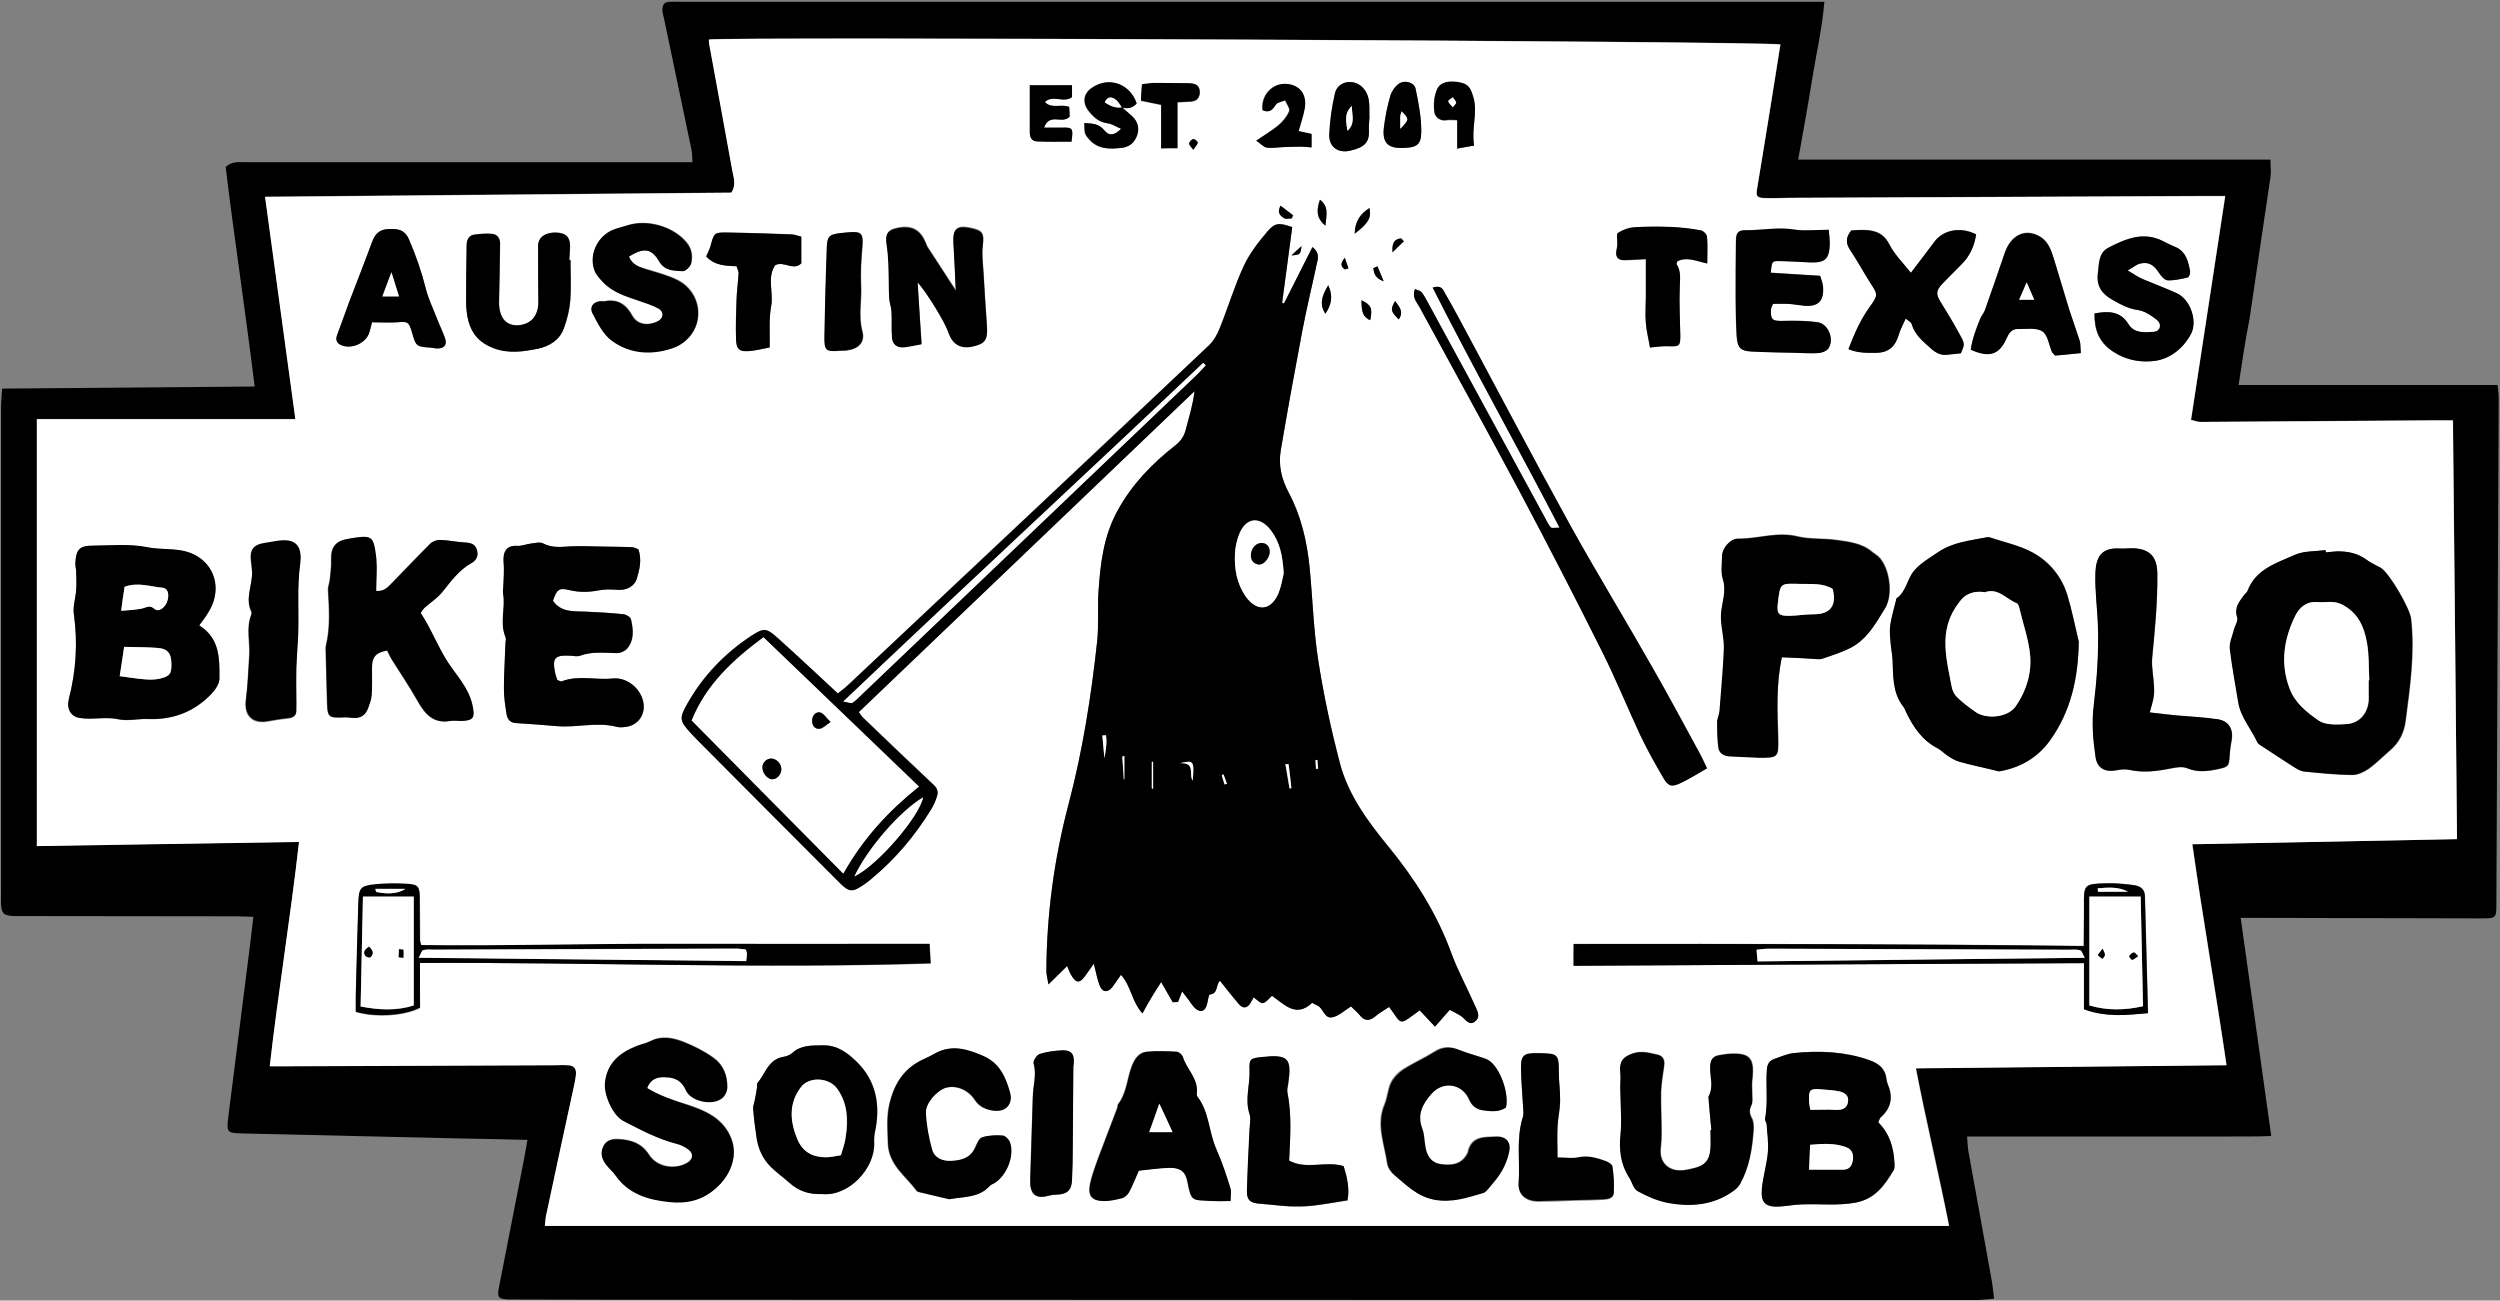 <svg width="965" height="502" viewBox="0 0 965 502" xmlns="http://www.w3.org/2000/svg"><rect x="0" y="0" width="965" height="502" fill="#808080" stroke="none"/><g fill-rule="nonzero" fill="none"><path d="M864.1 148.6h100c.1 2 .4 3.6.4 5.2l-.9 195.1c0 5.6-.1 5.6-6 5.6-28.5-.1-57-.1-85.5-.2h-7.2c4 28.2 7.8 55.8 11.8 84.2-6.2.3-11.8.1-17.3.2H759.3c.2 2.2.2 4 .5 5.7 3 16.8 6.1 33.6 9.1 50.4.3 1.9.5 3.9.8 6.5-2.6.2-4.7.5-6.7.5h-76.3c-140.4 0-280.8-.1-421.2-.1-22.3 0-44.7 0-67-.1h-2.2c-3.9-.2-4.5-.8-3.7-4.7 3.2-16.4 6.4-32.8 9.6-49.1.5-2.5.9-4.9 1.4-7.8-8.1-.2-15.7-.4-23.3-.5-29-.7-58.1-1.3-87.1-2-5.5-.1-5.8-.6-5.1-6.2 2.8-22.2 5.6-44.3 8.4-66.4.4-3.4.8-6.8 1.3-11-2.6-.1-4.8-.2-7.1-.2-27.2 0-54.5-.1-81.7-.1H5.2c-3.7-.2-4.5-.9-4.8-4.4-.1-1.3 0-2.5 0-3.8v-188c0-2.3.3-4.6.4-7.4 32.6-.3 64.6-.5 97.5-.8-3.5-28.7-7.8-56.7-11.2-84.8 2.5-2.2 5.1-1.8 7.6-1.8h172.6c-.1-1.9-.1-3.4-.4-4.9-3.5-16.9-7.1-33.7-10.6-50.6-.2-1.1-.6-2.1-.6-3.2-.1-1.9.7-3.2 2.8-3.2 1.6-.1 3.3 0 4.9 0H704.2c-.8 10.3-3.2 20.3-4.8 30.4-1.6 10-3.4 20-5.3 30.5h182.3c0 2.5.3 4.6 0 6.7l-8.1 54.9c-1.6 8-2.8 16.2-4.2 25.4Zm84.3 175.3c-.5-54.3-1-107.7-1.5-161.7h-8.7l-88.8.6c-1.1 0-2.3-.5-3.6-.8 4.4-28.9 8.8-57.3 13.2-86.4h-7.2c-53.6.2-107.2.5-160.7.7-3.3 0-6.5.2-9.8.1-3.1-.1-3.5-.7-3-3.6 1.4-9 2.9-17.9 4.4-26.9 1.6-9.6 3.1-19.2 4.6-28.8-5.5-1.3-408.8-3-413.6-1.9.1.7.1 1.4.2 2.1 3 16.2 6 32.5 8.9 48.7.5 2.6 1.5 5.3-.4 8.3-59.8.5-119.6 1-180 1.6 3.9 28.8 7.8 57 11.7 85.8H14.3v164.8c33.7-.5 67-1.1 101.2-1.6-3.3 29.3-8 57.6-11.3 86.6h7.3c34.5-.1 69-.3 103.5-.4h4.4c2.3.1 3.2 1.4 3 3.6-.1 1.1-.3 2.2-.5 3.2-3.7 17-7.3 34.1-11 51.1-.3 1.3-.3 2.7-.5 4.1h542c-4-20.6-8.8-40.4-12.8-60.8 40.5-.4 80.1-.8 119.9-1.2-4.2-28.7-9.1-56.5-13.2-85.3 34.3-.6 67.8-1.2 102.1-1.9Z" fill="#000"/><path d="M948.4 323.9c-34.3.7-67.8 1.3-102.2 2 4.1 28.8 9 56.6 13.2 85.3-39.8.4-79.4.8-119.9 1.2 3.9 20.5 8.7 40.3 12.8 60.8h-542c.2-1.5.2-2.8.5-4.1 3.6-17 7.3-34.1 11-51.1.2-1.1.4-2.1.5-3.2.2-2.2-.7-3.5-3-3.6-1.5-.1-2.9-.1-4.4 0-34.5.1-69 .3-103.5.4h-7.3c3.3-29 8-57.3 11.3-86.6-34.2.5-67.5 1.1-101.2 1.6V161.8H114c-3.9-28.8-7.8-56.9-11.7-85.8 60.4-.5 120.2-1.1 180-1.6 1.9-3 .9-5.7.4-8.3-2.9-16.3-6-32.5-8.9-48.7-.1-.7-.2-1.4-.2-2.1 4.9-1.2 408.1.6 413.6 1.9-1.5 9.6-3.1 19.2-4.6 28.8-1.4 9-2.9 17.9-4.4 26.9-.5 2.9 0 3.5 3 3.6 3.3.1 6.5 0 9.8-.1 53.6-.2 107.2-.5 160.7-.7h7.2c-4.4 29.1-8.8 57.5-13.2 86.4 1.3.3 2.5.8 3.6.8l88.8-.6h8.7c.6 53.9 1.1 107.4 1.6 161.6ZM432.9 41.5c2.3.6 4.2.2 5.7-1.6-2.7-7.8-11-10.5-17.4-5.9-3.3 2.3-3.5 6-.9 9.1 1.9 2.3 3.9 4.1 7.1 4.5 1.7.2 3.2 1.3 5.2 2.1-2.5 2.7-4.7 2.8-6.5.6-2.1-2.7-4.8-2.6-7.7-2.8 0 4.2.3 4.4 1.8 6.2 3.4 4 7.8 3.9 12.4 3.4 3.1-.3 5.1-2 6.1-4.7s.4-5.4-1.8-7.5c-1.3-1.2-2.7-2.3-4-3.5v.1Zm126.7 348.3c1.4.7 2.7 1.4 4 2.1 1.9 1 3.3 4.4 5.9 2.2 2.2-1.9.4-4.5-.4-6.5-2.9-6.7-6.4-13-8.9-19.8-5.6-15.2-14-28.5-24.2-41-7.9-9.7-15.5-19.9-18.8-32.3-3.4-13-6.3-26.1-8.3-39.3-1.9-12-2.2-24.2-3.4-36.3-1-10-3.3-19.9-8-28.7-3-5.5-4.1-10.8-3.1-16.6 2.6-15.4 5.4-30.7 8.3-46 1.6-8.5 3.7-17 5.5-25.5.5-2.2 1.4-4.5-1.6-6.8-3.8 7.5-7.4 14.7-11 21.8-.2-.1-.5-.2-.7-.3 1.3-9.7 2.6-19.5 3.9-29.2-4.9-1.7-6.6-1.8-9.5 1.6-3.5 4.1-6.9 8.5-9.2 13.4-3.6 7.7-6 15.9-9.2 23.8-1 2.4-2.4 5-4.2 6.8-46.5 43.9-93.1 87.6-139.6 131.4-1.1 1.1-2.4 2-3.7 3-7.9-7.3-15.4-14.4-23.1-21.3-4.5-4-5.4-4.1-10.5-.8-10.1 6.7-18.4 15.4-24.4 25.9-3.4 5.9-3.1 6.8 1.6 11.9 1 1.1 2 2.1 3 3.1 17.9 18 35.9 36 53.8 54 4 4 5 4.1 9.8.9.9-.6 1.8-1.3 2.6-2 9.4-7.7 17.1-16.8 23.3-27.1.9-1.5 1.6-3.2 2.2-5 .5-1.6.1-3-1.3-4.3-9.1-8.6-18.1-17.2-27.2-25.9-.6-.6-1-1.4-1.7-2.2 43.4-41.4 86.5-82.7 129.6-123.9-.7 5.3-2.2 10.1-3.4 14.9-.7 2.6-1.9 4.4-4.1 6.1-8.9 7-16.7 15-22.2 25.1-5.4 9.9-6.6 20.6-7.4 31.5-.4 6.3.1 12.8-.5 19-2.3 21.1-5.5 42.1-11 62.7-5.6 21.2-8.5 42.7-8.6 64.6 0 1.3.4 2.6.8 5.1 2.8-2.8 4.8-4.8 7.2-7.1.6 1.3.9 2.3 1.4 3.2 2 3.6 3.4 3.6 5.8.3.9-1.3 1.8-2.5 3.1-4.4.9 3.4 1.4 6.1 2.3 8.5 1.1 2.7 3.2 2.8 4.9.5 1.1-1.5 2.1-3 3.3-4.7 4 4.5 4.1 10.3 8.3 14.9 1.3-2.4 2.2-4 3.2-5.7 1-1.7 2-3.3 4-6.4 1.8 3.1 3.2 5.4 4.5 7.8.7 0 1.3 0 2-.1.5-1.3 1-2.6 1.6-4.1 1.3 1.7 1.9 2.6 2.6 3.4.8 1 1.4 2.1 2.3 3 2.1 2 4 1.4 4.7-1.4.3-1.3.6-3.8 1.1-3.8 3.3-.3 2.2-3.8 3.9-5.3 2.5 3.2 4.9 6.2 7.3 9 1.5 1.7 3.1 1.8 4.4-.3.5-.7.9-1.5 1.3-2.3 1.3.9 2.6 2.3 3.6 2.2 1.3-.2 2.3-1.7 3.5-2.8 4.8 3.4 9.3 8.6 15.5 2.7.8.4 1.2.7 1.7.9 2.6.9 2.9 5.4 6.1 4.7 2.5-.5 4.6-2.6 7.2-4.2 1.1 1 2.4 2 3.3 3.3 1.8 2.4 3.7 2.5 6 .6 1.6-1.3 3.5-2.4 5.4-3.7 1 1.4 1.7 2.2 2.2 3.1 2 3 2.7 3.2 5.5 1.2 1.3-.9 2.6-1.9 4.1-3 2 2.1 3.7 4 5.9 6.3 2.2-2.3 3.9-4.3 5.7-6.4Zm242.8-142.1c-1.4-6-2.6-12-4.3-17.9-2.2-7.2-6.9-13-13.4-16.5-5.1-2.8-11.1-4-16.7-5.9-.5-.2-1.1 0-1.6.1-6.2 1.2-12.6 1.8-18 5.5-3.4 2.3-7.3 4.5-9.8 7.7-2.4 3.1-2.8 7.8-6.5 10.3-.1.1-.1.3-.1.5-.8 3.3-1.8 6.6-2.3 9.9-.3 2.4 0 4.9.2 7.4.1 2 .6 3.9.7 5.8.3 6.3-.1 12.7 4.1 18.1.4.6.7 1.3 1 1.9 2.8 5.9 6.3 11.2 12.4 14.3 1.4.7 2.5 2 3.9 2.9 1.4.9 2.8 1.8 4.3 2.2 4.5 1.2 9.1 2.2 13.6 3.3.7.2 1.4.5 2.1.4 8-1.4 14.6-5.3 19.3-11.8 8.1-11.3 10.9-24.2 11.1-38.2Zm95.4-34.5c0-.3-.1-.5-.1-.8-3.9.5-8.2.2-11.6 1.8-7.1 3.2-15.2 5.5-18.4 14-.2.6-.9 1.1-1.4 1.7-1.8 2.5-3.8 4.7-2.6 8.4.5 1.4-.9 3.4-1.3 5.1-.6 2.4-1.8 5-1.5 7.3.7 6.8 2.1 13.5 3.2 20.3.9 5.9 5 10.3 7.4 15.6.3.6 1 1.1 1.6 1.4 4.2 2.8 8.3 5.6 12.6 8.2 1.2.8 2.6 1.5 4 1.7 6.1.6 12.2 1.3 18.4 1.3 2.2 0 4.6-1.2 6.5-2.5 2.9-2.1 5.4-4.7 8.2-7.1 3.5-3 5.3-6.8 5.9-11.3 1.7-13.1 3.6-26.2 2.1-39.4-.5-4-8.3-17.5-11.6-19.6-.6-.4-1.3-.7-1.9-1-1.2-.7-2.6-1.4-3.7-2.2-3.4-2.5-7.2-3.3-11.3-3.2-1.6 0-3 .2-4.5.3Zm-210 40.5c4.7.2 8.9.4 13.1.5.9 0 1.9.2 2.7-.1 3.7-1.3 7.6-2.4 11.1-4.3 2.5-1.3 4.8-3.3 6.6-5.5 2.4-2.9 4.3-6.2 6.4-9.5 3.3-5.3 1.9-15.9-2.6-20.2-.7-.6-1.5-1-2.2-1.6-4.1-3.5-9.1-4-14-4.7-5-.7-10.2-.2-15.1-1.4-7.8-1.9-15.1 1-22.7.9-3.1 0-6.1 3.7-6.2 6.5-.1 3.1-.6 6.3.3 9.1 1.4 4.7-.4 8.9-.7 13.3-.3 4.4 1.2 8.9 1.1 13.4-.2 8.1-1 16.2-1.7 24.2-.1 1.4-.9 2.8-.9 4.2 0 3.4 0 6.8.5 10.1.3 2.1 2.2 3.2 4.5 3.2 3.6.1 7.2.4 10.9.5 7.8.1 7.7-.1 7.6-7.9-.4-9.8-1-19.9 1.3-30.7ZM76.9 241.4c1.4-1.9 2.5-3.3 3.4-4.8 6.5-10.1 1.6-21.8-10.1-24-4.4-.8-9-.4-13.4-1.3-7-1.4-14-.6-21-.6-5 0-6.4 1.5-6.7 6.5-.1 1.2.3 2.5.3 3.8.1 2.3.1 4.6 0 6.9-.2 3-1.3 6.2-.9 9.1 1.5 11.1.8 22-1.9 32.8-1 3.8.7 6.9 4.2 7.4 4.9.8 9.9-.6 14.9.5 3.6.8 7.5-.3 11.3-.1 9.8.4 18.1-2.8 24.8-9.9 1.4-1.5 2.9-3.8 2.9-5.7 0-7.6.3-15.5-7.8-20.6ZM246.4 212c-.9-.3-1.7-.8-2.5-.8-3.4-.2-6.8-.2-10.1-.2-4.5-.1-9-.4-13.5-.1-3.6.2-7.1.7-10.5-1.1-1.2-.7-3.1-.1-4.7 0-1.8.2-3.6 1.1-5.3.9-4.6-.3-5.7 2.7-5.3 6.8.3 2.6 0 5.3-.1 8 0 1.3-.4 2.6-.1 3.8 1 5.5-1.3 11.2.9 16.6.3.6 0 1.4 0 2.2-.2 5.9-.6 11.9-.6 17.8 0 3.2.5 6.5 1 9.7.3 1.9 1.3 3.4 3.5 3.5 5.4.4 10.8.8 16.1 1.2 7.7.7 15.4-1.7 23.1.3 1.2.3 2.5.1 3.8-.1 4.2-.7 6.9-4.5 6.4-8.7-.7-5.6-6.2-10.5-11.9-9.9-6.6.7-13.3-1.4-19.7 1.1-.4.1-1-.3-1.7-.5-.2-.8-.6-1.6-.8-2.5-1.3-6-.2-7.2 5.8-6.9 1.3.1 2.7.4 3.8 0 4.6-1.7 9.3-1.1 14-1 1.4 0 3.2-.7 4.1-1.7 2.9-3.4 2.4-7.5 1.5-11.4-.2-.8-1.8-1.8-2.9-1.9-4.8-.5-9.7-.8-14.5-1-4.7-.2-9.5.4-12.7-4.2 1.5-4.5 2.4-5.2 6.4-4.2 3.8 1 7.5.9 11.3.1 2.4-.5 5-.3 7.5-.2 3.2.2 6.3-1.3 7.2-4.4 1-3.5 1.9-7.3.5-11.2Zm-101.2 16.1c0-4.2.4-8.3-.1-12.4-1.1-9.2-1.5-9.3-10.9-7.7-4.8.8-6.7 3.3-6.5 8.2.1 2.5-.2 5-.5 7.4-.1 1.4-.8 2.8-.7 4.2.4 7.2.9 14.3-.8 21.4-.2.7-.1 1.4-.1 2.2.2 6.3.4 12.6.5 19 .2 6.5.4 6.7 6.7 6.5 1.1 0 2.2.1 3.2.2 2.9.3 4.9-1 5.9-3.7.6-1.7 1.3-3.4 1.4-5.2.2-3.4.1-6.9.1-10.3 0-4.3 1.4-6 5.9-6.8.6 1.2 1.2 2.6 2 3.8 3.2 5.1 6.6 10.1 9.6 15.4 2.8 5.1 6 9.1 12.7 8 1.4-.2 2.9.1 4.3 0 4.9-.2 5.3-1.3 4.3-6.1-1.3-6.5-5.9-11.1-9.3-16.3-4.1-6.3-6.6-13.2-10.7-19.3.6-.9 1-1.5 1.5-2 2.3-2 4.9-3.7 6.8-6 3.4-4.2 6.5-8.6 11.4-11.3 1.9-1.1 2.7-2.9 2-5.1-.7-2.3-2.5-2.7-4.7-2.8-3.2-.2-6.4-.9-9.6-1-1.2 0-2.8.6-3.7 1.5-5 4.9-9.7 10-14.6 15-1.5 1.6-3 3.5-6.1 3.2ZM829.8 275c.7-2.7 1.3-4.4 1.6-6.1.2-1.4.2-2.8.1-4.2-.2-3.6-1-7.2-.7-10.7 1-10.8 2.1-21.5 2-32.4-.1-6.6-2.9-9.7-9.5-9.9-1.6 0-3.3.2-4.9.1-7.1-.4-9.3 3-9.5 9.7-.2 6.8.8 13.7 1 20.6.3 10-.4 20.1-1.6 30-.8 7.1-.3 13.7.7 20.4.7 4.2 3.7 5.7 8 4.9 1.6-.3 3.3-.6 4.8-.2 5.7 1.3 11.1.5 16.7-.6 1.9-.4 4.1-.7 5.8 0 4.1 1.7 8 1.2 12.1.3 3.8-.8 4.1-1.1 4.3-4.9.1-2.1.4-4.3.8-6.4.7-4.1-1.2-7.3-5.5-7.9-5.3-.7-10.7-1-16.1-1.5-3-.4-6-.8-10.1-1.2ZM725 433.2c.5-1 .7-1.7 1.1-2 4.1-3.6 4.7-7.9 2.6-12.8-.3-.7-.5-1.4-.5-2.1-.4-4-3.2-5.9-6.6-7.1-9.5-3.4-19.4-3.8-29.3-2.7-2.5.3-4.8 1.4-7.2 2.2-1.9.6-2.9 2-3 4-.5 6.4.5 12.8-.7 19.2-.1.6.6 1.3.6 2 .3 3.6.8 7.2.5 10.7-.4 4.7-1.8 9.2-2.3 13.9-.6 5.8 1.3 7.6 7.1 7.2 2.7-.2 5.4-.7 8.1-.8 7-.3 13.9.6 21-.7 7.5-1.4 11.2-6.7 14.6-12.5.5-.8.3-2.1.3-3.2-.4-5.8-2-11-6.3-15.3ZM553 111c15.7 31.2 32.7 61.3 49 92.6-1.7 0-3 .4-3.4-.1-1.1-1.2-1.8-2.7-2.5-4.2-14.8-27.3-29.7-54.5-44.5-81.8-.9-1.6-1.7-3.2-2.8-4.7-.5-.7-1.6-.9-2.6-1.3-1.3 3.1.6 5 1.7 6.9 12.9 23.8 26 47.4 38.7 71.3 10.9 20.5 21.5 41.1 31.9 61.9 5.3 10.5 9.7 21.5 14.7 32.2 2.6 5.6 5.7 11 8.8 16.3 2 3.4 3.2 3.8 6.7 2.1 3.4-1.6 6.6-3.6 10.2-5.7-1-2.2-1.7-3.9-2.6-5.4-6.3-11.5-12.4-23-18.9-34.3-10.4-18.3-21.4-36.2-31.6-54.7-14.1-25.6-27.7-51.5-41.5-77.2-2.1-4-4.3-8-6.6-11.9-.7-1.1-1.1-3.1-4.7-2ZM249.8 420c1.6-4.2 4.9-4.4 7.9-4.3 3.2.1 5.7 1.6 7.1 4.9 1.9 4.5 10.9 6.2 14.4 2.8.9-.9 1.6-2.5 1.6-3.8.1-4.6-1.6-8.7-5.3-11.4-3.5-2.5-7.4-4.5-11.4-6.1-4.2-1.7-8.6-2.6-13.1-.3-1.6.8-3.4 1.2-5.1 1.8-6.6 2.6-11.4 6.5-12.3 14.2-.5 4.5 3 12.6 7.1 14.7 6.6 3.4 13.1 6.9 20.4 8.8 1.7.4 3.5 1.2 4.8 2.3 2.1 1.7 1.7 3.9-.7 5.2-4.8 2.7-11.6 1.5-14.6-3.2-2.8-4.4-6.9-5.7-11.4-6-2.2-.2-4.8 0-6.1 2.5-1.4 2.5-.8 5 .8 7.1 1.2 1.6 2.7 2.9 3.9 4.5 5.1 7.1 12.7 9.3 20.6 10.1 6.5.7 12.5-.4 18-5.3 5.4-4.8 8.6-12.1 6-19-3-8-10.2-11-17.3-13.3-5.4-1.5-10.5-3.2-15.3-6.2Zm410.8 16.1h-.2c0 2.4.1 4.7 0 7.1-.3 4.6-2.3 6.8-6.9 7.7-1.2.3-2.5.5-3.7.7-5.8.6-9.4-3.2-8.6-8.9.3-1.9.3-3.9.3-5.9 0-5.1-.3-10.2-.2-15.4.1-3.4.8-6.8 1.2-10.2.3-2.1-.5-3.7-2.5-4.2-3.1-.7-6.3-1.6-9.6-.5-3.9 1.3-5.2 3.1-4.8 7.2.2 1.9 0 3.8 0 5.8 0 1.4 0 2.9.1 4.3 0 4.6.4 9.3 0 13.8-.6 6 0 11.5 3.3 16.7 1.2 1.8 1.7 4.4 3.3 5.3 3.6 2 7.5 3.7 11.5 4.5 8.9 1.7 17.6 1.1 25.4-4.5 1-.7 2-1.6 2.6-2.7 3.5-6.4 4.7-13.5 5.2-20.7.1-1.6.1-3.5-.7-4.8-1-1.8-1-3.2-.1-5 .5-1.2.2-2.8.3-4.2 0-1.8-.2-3.6 0-5.4 1-8.7-.9-10.8-9.7-10.1-1.1.1-2.1.4-3.2.5-2.4.4-3.2 1.9-3.3 4.2-.1 3.9 1.6 7.8-.6 11.6-.2.3 0 .7 0 1.1.1 4.2.5 8.1.9 12ZM475 463.6c0-2.1.3-3.5-.1-4.6-1.7-5.3-3.5-10.6-5.6-15.6-2.9-6.6-2.6-14.2-7.2-20.1-.3-.4-.3-1.1-.3-1.6.6-5.5-4-9.1-5.4-13.9-.3-.8-1.5-1.9-2.4-1.9-3.8-.2-7.6-.4-11.4 0-2.9.3-4.6 2.5-5.7 5.2-2 4.9-2 10.6-5.4 15-.3.4-.2 1.1-.4 1.6-2.4 6.4-4.9 12.8-7.3 19.2-1.2 3.4-2.5 6.8-3.2 10.2-.9 4.4.6 6.2 5 6.4 2.5.1 5-.5 7.4-1.1 1.1-.3 2.2-1.3 2.7-2.4 1.4-2.7 2.5-5.5 3.7-8.2 4-.4 7.9-1 11.8-1.1 4.2-.1 6.3 1.5 7 5.3 1.5 8.1 2 7 9.2 7.5 2.5.3 4.8.1 7.6.1Zm106.3-36.1c1.3-5.5-2.4-15.3-6.8-18.3-.6-.4-1.3-.7-2-.9-3.1-1-6.3-1.8-9.3-3.1-3.4-1.4-6.4-1.5-9.6.6-3.9 2.5-8.3 4.4-12.2 6.9-1.9 1.2-3.7 3.1-4.7 5.2-1.2 2.5-1.3 5.6-2.4 8.2-3.4 7.8-.1 15.3 1 22.9.2 1.6 1.5 3.5 2.8 4.5 4.6 3.8 8.6 8.1 15.2 9.4 6.9 1.3 12.8-.8 19-2.6.8-.2 1.5-1 2-1.7 1.8-2.3 3.8-4.4 5.2-6.9 1.3-2.3 2.3-4.9 2.8-7.5.7-3.5-1.2-5.7-4.8-5.6-4.6.2-9.8-.3-11.1 6.1-.1.3-.3.6-.5 1-2.2 3.7-5.7 4.1-9.5 3.6-3.9-.4-5.7-2.9-6.4-6.4-.5-2.5-.4-5.2-1.3-7.5-2-5.5.3-9.6 3.6-13.4 4.5-5 12-3.8 14.6 2.3 1.1 2.6 2.9 3.8 5.2 4.1 3.3.6 6.5.9 9.2-.9Zm-264 33.4c10.4 1.1 20.4-10 20.2-19.7 0-1.4 0-2.9.3-4.3 2.2-10.2.5-19.6-6.9-26.9-3.3-3.3-7.3-6.6-13.1-6.5-4.5.1-8.6-.2-12.1 3.1-.9.8-2.3 1.1-3.5 1.4-5.7 1.1-6.7 6.6-9.8 10.1-.3.3 0 1-.1 1.6-.3 1.5-.5 3.1-.8 4.6-.2 1.2-.8 2.5-.7 3.7.3 3.9.8 7.8 1.4 11.7.7 4 2.3 7.5 5.2 10.5 2.2 2.3 4.9 4.2 7.2 6.2 3.8 3.5 7.9 4.6 12.7 4.5Zm49.1 2c5.8-1 11.5-.5 15.5-5.1.4-.5 1.2-.7 1.9-1.1 4.7-2.9 7.7-10.5 5.9-15.6-.4-1.1-1.8-2.6-2.8-2.7-2.7-.2-5.5-.1-8 .7-1.3.4-2 2.7-2.8 4.3-1.9 3.9-5.4 4.7-9.1 4.8-3.3.2-6.5-1.1-7.4-4.4-1.3-4.7-2.1-9.5-2.4-14.3-.2-3.7 4.5-8.7 7.9-9.6 4-1 8.5.8 11.1 4.8 1.8 2.7 4.4 3.7 7.3 4.1 4.6.6 7.4-2.5 6.2-7-1.7-6-4-11.4-10.5-14.2-6.3-2.7-12.2-4.5-18.6-.8-1.4.8-2.9 1.5-4.4 2.2-7.8 3.6-11.5 10-13.2 18.1-1 4.7-.5 9.3-.4 14 .2 8.6 6.8 12.8 11.1 18.6.2.3.6.4.9.5 4.2.9 8.2 1.8 11.8 2.7Zm371.2-357.6c-3-3.8-6.3-7.1-8.3-11-2.4-4.8-6.1-5.6-10.6-5.6-1.4 0-2.8.1-4.1.2-2.2 2.7-2.2 5-.4 7.6 2.7 4 5 8.3 7.6 12.4 3.2 4.9 3.2 4.9-.3 9.8s-5.8 10.3-8 16c3.8 1.6 7.1 1.4 10.6 1.4 5.4 0 7.7-2.9 9-7.5.5-1.9 1.5-3.6 2.5-5.7 1.1.9 2.1 1.4 2.3 2.1 1.2 4.2 4.3 6.7 7.5 9.5 2.2 2 4 2.7 6.7 2.3 1.6-.2 3.2-.4 4.8-.5 1.4-3.5 1.5-3.6-.3-7-2.4-4.3-4.9-8.4-7.4-12.6-1.9-3.1-2-4.5.5-7.2 2.5-2.6 5-5.2 7.6-7.7 3.2-3.2 4.8-7.1 5.5-11.4-6.6-3.3-13-1.3-16 2.7-2.9 3.9-5.8 7.8-9.2 12.2ZM242.8 99c5.8-3.5 8.7-3.2 11.9 1.9 2.2 3.6 5.7 3.4 9 3.6 1.1.1 2.9-1.7 3.2-2.9.7-2.8.2-5.7-1.8-8.2-5.2-6.1-14.9-8.9-22.6-6.6-1.6.5-3.1 1-4.7 1.4-6.5 2-10.5 9.5-8.2 15.9.6 1.7 2 3.3 3.3 4.6 3.8 4 8.8 5.5 13.8 7.2 2.6.9 5.2 1.7 7.6 3 2.4 1.3 2.1 3.8-.3 5-3.5 1.8-7.8 1.4-9.7-2-2.6-4.7-5.9-6.7-11.1-5.7-.2 0-.3-.1-.5-.1-3.2-.1-5.2 2-3.8 4.7 1.9 3.8 4.1 8.1 7.4 10.5 6.9 5.1 15.2 5.7 23.3 3 4-1.3 7.4-4.3 9-8.2 2.8-6.9-.2-14.7-6.9-18.1-3.7-1.9-7.8-2.9-11.7-4.1-3.1-.8-6.1-1.6-7.2-4.9Zm463.1-10.3c-4.8 0-9 .6-13-.1-6.4-1.1-12.5.2-18.8.2-3.4 0-4 1-4.1 4.3-.1 7.3-.1 14.7-.1 22 0 4.9.1 9.8.4 14.7.3 4.3 1.5 5.6 5.6 5.8 5.8.3 11.5.4 17.3.5 2.9.1 5.7.3 8.6.1 1.3-.1 3-.7 3.8-1.7 2.6-3.3.2-9.6-4.1-10.2-4.4-.6-8.9-.6-13.4-.5-4 .1-4.8-.4-4.6-4.5 0-.7.5-1.3.8-2.1 2.1 0 4.1-.1 6 0 1.9.1 3.9.4 5.8.7 5.6.6 8.1-1.7 7.5-7.5-.1-1.4-.7-2.7-1.1-4-6.6-.4-12.8-.8-19.1-1.2.5-4.4.5-4.5 3-4.5 4 .1 7.9.4 11.9.5 6.1.3 7.9-1.3 7.9-7.3.1-1.4-.1-2.8-.3-5.2Zm-543.8 283c66-.3 131.2 2.3 197.2.3-.1-2.6-.2-4.9-.4-7.5-33.4 0-66.1.1-98.7 0-32.6-.1-65.2.9-97.5.5-.3-1-.5-1.4-.5-1.7 0-5.4 0-10.9-.1-16.3 0-4.7-.4-5.4-5.2-5.7-4-.3-8-.2-11.9.2-5.7.6-6.4 1.4-6.6 7.1-.4 12.1-.7 24.3-1 36.5v5.6c7.7 2.3 19 1.5 24.8-1.6-.1-5.6-.1-11.2-.1-17.4Zm445.3 1.1c66-.4 131.2-.7 197.1-1.1v17.8c8.4 3.1 16.3 2.3 24.7 1.5-.4-15.6-.8-30.5-1.2-45.3-.1-2.8-2.1-3.8-4.3-4.1-3.6-.5-7.2-.8-10.8-.7-8.4.2-8.5.4-8.4 8.6v2.2c0 4.3-.1 8.6-.1 13.4-65.9-.8-131.2-.8-196.9-.8-.1 3-.1 5.2-.1 8.5ZM354.2 109c3.2 3.4 10.7 15.5 12 19.2 1.6 4.5 4.7 6.3 9.3 5.3 5-1 5.9-2.6 5.5-8.2-.5-6.7-.9-13.5-1.3-20.3-.2-3.4-.7-6.8-.3-10.1.6-5 .1-6.1-4.7-7.1-5.3-1.1-6.9.3-6.6 5.7.3 6 .6 12 .9 18.4-3.8-5.8-7.3-11.2-10.8-16.6-.4-.6-.6-1.3-.9-2-2-4.7-5.2-6.5-10.3-5.6-4.2.7-5.2 2.2-4.7 6.3.3 2.5.6 5 .7 7.5.2 4.4.1 8.9.3 13.3.1 1.7.8 3.5.9 5.2.2 3.4-.1 6.7.2 10.1.2 2.5 2 3.9 4.5 3.7 2.1-.2 4.2-.7 6.9-1.2-.6-7.7-1.1-15.3-1.6-23.6ZM97.3 220.7c.2 5.2-2.8 10.3-.4 15.6.1.3.1.8 0 1.1-2.1 5.1-.5 10.4-.8 15.6-.4 5.7-.5 11.5-1.3 17.2-.8 6.1 2.5 9.5 8.5 8.4 2.6-.5 5.3-.9 8-1.2 1.7-.2 2.8-1 2.9-2.6.1-2 0-4 0-6 0-3.4-.1-6.7 0-10.1.2-4.3.5-8.6.7-12.9.4-9.3-.4-18.6.8-28 1-7.2-2.1-9.9-9.2-8.7-1.6.3-3.2.5-4.8.8-3.9.6-5.4 2.5-5 6.3.3 1.3.5 2.9.6 4.5Zm724-116.3c2.3-1.3 3.5-2.4 4.9-2.7 3.2-.7 5.2.6 7.1 3.6.8 1.2 2.1 2.9 3.3 2.9 2.6.1 5.3-.5 7.8-1.1.5-.1 1-1.6.9-2.3-.7-4-1.6-7.9-6-9.6-1.5-.6-3-1.3-4.4-2.1-7.6-3.9-14.5-.9-21.1 2.5-3.9 2-3.6 6.1-4.1 10-.6 5 1.7 7.9 5.6 10.1 3.1 1.8 6.2 3.5 10 4 2.5.3 5 2 7.1 3.7 2.2 1.7 1.4 4.6-1.2 4.7-3.5.2-7.4.7-9.7-3-3.2-5.1-7.7-5-13.1-4.1-.1 6.4 1.7 11.2 7.3 14.8 5.1 3.3 10.7 4.2 16 3.5 5.9-.8 10.9-4.8 13.9-10.3 2.7-5-.1-13.4-5.4-15.8-4.4-2-9-3.7-13.5-5.6-1.4-.7-2.8-1.7-5.4-3.2ZM497.6 448c.4-8.8 1.1-17.6-.6-26.3-.2-1 .2-2.1.3-3.2 1.4-10.1 0-11.5-10.2-10.4-4.3.4-4.9.7-4.7 4.9.2 5.7-2 11.4 0 17.1.6 1.8 0 4 0 5.9-.3 7.9-.8 15.9-1 23.8-.1 3.6 1.4 4.6 5 4.9 3.8.2 7.5.8 11.3 1 2.9.1 5.8.1 8.7-.2 4.4-.5 8.7-1.3 13.8-2.1.8-4.3-.1-8.9-1.5-13.2-7.1-2.3-14.2 1.4-21.1-2.2Zm103.6-1.2c0-4.6-.2-8.2 0-11.7.2-3.2 1-6.4 1-9.7.1-3.8-.5-7.6-.5-11.3 0-6.9-.3-7.2-7.4-7.3h-1.1c-5-.1-6.2.9-6.1 5.8.1 5.4.6 10.8.9 16.2 0 .9 0 1.8-.2 2.7-2.7 8.3-1 16.9-1.6 25.4-.3 4.4 2.9 7 7.5 7 4.9 0 9.7-.2 14.6-.4 3.4-.1 6.9-.1 10.3-.3 1.8-.1 4.1-.3 4.3-2.5.2-3.4 0-6.8-.5-10.2-.1-.8-1.7-1.7-2.7-2.1-3.4-1.2-6.7-2.2-10.5-1.4-2.2.2-4.6-.2-8-.2Zm-381-346.5h-.4c.1-1.8.3-3.6.3-5.4 0-3.5-1.7-5-5.4-5.2-4.1-.1-6.9 1.8-6.9 5.1-.1 7.1-.1 14.2.1 21.4.1 5.6-2.9 9.2-8.2 9.3-4.7.1-7.2-3.5-7-9.5.2-7.3.3-14.7.4-22 0-2.2-1.1-3.6-3.1-3.8-2.3-.2-4.7 0-6.9.3-2.1.3-2.9 2.1-2.9 4-.2 7.1-.3 14.2-.2 21.4 0 2.7.2 5.5.9 8 1.4 5.1 4.5 8.5 9.9 10.5 5.9 2.2 11.5 1.3 17 .1 4.2-.9 8.3-3.3 9.9-7.8 1.3-3.5 2.2-7.2 2.5-10.9.3-5.1 0-10.3 0-15.5Zm583 36c-.2-2.1 0-3.5-.4-4.8-1.3-4.1-2.8-8.1-4.1-12.2-2-6.5-3.9-13-5.9-19.5-1-3.2-2.2-6.6-5.2-8.5-5.7-3.5-11.4-.8-13.8 6.3-2.5 7.3-5 14.6-7.6 21.9-.4 1.2-1.3 2.2-1.8 3.3-1.6 3.9-3.1 7.9-3.7 12 7 3.2 11 2 13.7-4.1 1-2.2 2-3.9 4.5-3.9 3.2 0 7-.7 9.4.9 2.1 1.4 2.5 5.3 3.8 8.1.1.3.5.5 1.2 1.3 2.8-.1 6.2-.4 9.9-.8Zm-659.6-11.9c3.5 0 6.7.2 9.8 0 4-.3 4.5-.1 5.6 3.8 1.6 5.6 1.6 5.6 7.5 6 .7.1 1.4.3 2.2.3 2.9 0 4-1.5 3-4.2-.8-2.4-1.9-4.7-2.9-7-1.6-4-3.5-7.9-4.5-12.1-1.6-6.4-3.7-12.6-6.4-18.7-1.7-3.9-4.4-4.2-7.8-4.1-3.4.1-5.2 1.8-6.4 4.8-2.9 7.9-6 15.7-9 23.6-1.6 4.2-3.1 8.4-4.6 12.6-.7 1.9 0 3.2 1.8 3.9 3.8 1.5 8.9-.7 10.5-4.5.4-1.1.6-2.4 1.2-4.4Zm153.5 9.7c.1-5.8-.3-11.1.6-16.2.9-5.2-1.7-10.8 1.5-15.6 3.3-1.8 6.9 2.3 10.1-.7V91.3c-1.4-.3-2.6-.8-3.8-.9-8.1-.3-16.2-.5-24.3-.7-5.6-.1-5.6 0-7 5.4-.4 1.3-1 2.6-1.6 3.8 3.3 3.6 7.5 3.6 11.7 3.8.3 1 .9 1.9.8 2.7-.2 3.4-.7 6.8-.8 10.2-.2 5-.4 10.1-.2 15.1.1 4.1 1.3 5.1 5.4 4.7 2.4-.2 4.9-.8 7.6-1.3ZM659 101.7c0-3.9.2-7.2-.1-10.3-.1-.9-1.4-2.3-2.4-2.4-3.7-.7-7.4-1.1-11.2-1.3-4.8-.2-9.6-.2-14.3.1-2.2.2-4.6 1-6.5 2.2-.7.5-.1 2.9-.2 4.4-.1.9-.3 1.8-.4 2.7-.4 2.4.9 3.4 3.1 3.4 2.7 0 5.3-.2 8.3-.4v14.5c0 3.4-.3 6.8 0 10.2.2 3.1 1 6.2 1.6 9.4 2.7-.2 4.9-.6 7-.5 4.3.2 4.8 0 4.7-4.1-.1-6.3-.5-12.6-.2-19 .1-3 .5-5.8-1.2-8.5-.1-.2.2-.7.3-1.2 3.7-1.9 7.3-.1 11.5.8ZM414.3 411.9c.7-4.7-.3-6.5-3.9-6.4-3 0-6.2.5-9.1 1.4-1.1.3-2.6 2.7-2.4 3.6 1.2 4.4-.2 8.6-.3 12.9-.3 10.6-.7 21.2-1 31.9 0 1.1-.1 2.2.2 3.2.6 2.9 2.6 4 5.6 3.4 1.4-.3 2.8-.7 4.2-.7 4.1-.1 6-1.6 6.1-5.5.2-4.1.3-8.2.3-12.3l.3-31.5Zm-87-322.2c-7.2.6-7.9 1-8 6-.4 11.3-.8 22.6-.9 34-.1 5.8.5 6.2 6.6 5.7h1.1c5-.3 8.1-3 6.9-7.4-1.6-6-.2-11.8-.5-17.7-.3-5 0-10 .5-15 .3-5.2-.4-6.1-5.7-5.6Zm201.3-44.3c-.2-3.8.7-8-2.5-11.5-3.4-3.7-9.6-2.7-10.8 2.1-1.2 5.2-2 10.6-2.2 15.9-.2 4.7 3.2 7.3 7.9 6.3 5.9-1.3 7.7-3.4 7.4-8.2-.1-1.4.1-2.8.2-4.6ZM397.5 32.9v18.2c0 2 .9 3.3 2.7 3.4 4.5.2 8.9.1 13.4.1.7-5.3.6-5.5-4.1-5.4H403c2.1-6 7-1.1 9.9-4.3-.1-.9-.1-2.4-.2-3.7-3.3-1.2-6.7.9-9.4-1.9 3.2-3 7.2.6 10.5-1.9v-4.6c-5.6.1-10.8.1-16.3.1Zm87.4 21.4c1.9 1.3 2.9 2.5 4 2.7 1.9.3 3.9-.1 5.9-.2 2.5-.1 5-.2 7.4-.2 1.2 0 2.4.2 3.9.3v-5.2c-1.7-.4-3.2-.7-5-1.1.8-3 1.8-5.7 2.3-8.5.9-4.9-1.1-8.3-5.1-9.4-6.2-1.7-11.8 3.3-11.1 9.8 2.5 1.2 3.8 0 5.1-2.1.6-1 2.4-1.2 3.6-1.7.6 1.4 2 3.2 1.6 4.2-.8 2-2.4 3.9-4.1 5.4-2.2 2-5 3.6-8.5 6Zm55.8 2.8c5.8 0 7.8-.9 7.9-5.9.1-5.7-1-11.4-2.2-17-.5-2.4-4.2-3.5-6.4-1.9-1.5 1.1-2.8 2.9-3.3 4.6-1.1 4-2 8.1-2.5 12.2-.7 5.7 1.3 8 6.5 8Zm-86.2.1V39.6c2.2-.1 3.8-.2 5.4-.3 2.1-.2 3.2-1.4 3.2-3.6 0-2.3-1.4-3.3-4.5-3.4-4.3-.1-8.6-.2-12.9-.1-1.5 0-3.1.3-4.9.5-.1 2.2-.2 4-.4 6.3 2.5.5 4.9 1 7.8 1.6v16.8c2.1-.2 3.7-.2 6.3-.2Zm114.5-1c-1-6.6 1.3-12.1-.2-17.9-1.2-4.3-1.9-5.9-6.4-6.5-3-.4-6.3-.1-7.7 2.7-1.2 2.6-1.5 5.9-1.1 8.8.2 1.9 2.2 3.7 4.9 3.2 1.1-.2 2.3 0 3.9 0v11c2.4-.6 4.3-.9 6.6-1.3Zm-57.4 64.9c2.1-3.2 3.2-6.4 1.1-11-2.5 4.2-3.5 7.4-1.1 11Zm11.3-30.9c5.3-3.9 6.6-6.2 5.7-9.9-3.4 2.2-5.6 4.9-5.7 9.9Zm-13.4-13.1c-1.2 3.4-1.9 6.8 2.1 10 .4-4.1 1.4-7.4-2.1-10Zm19.4 46.5c.9-4.6.4-5.9-3.4-7.7.2 3.1-.1 6.1 3.4 7.7Zm9.6-7.4c-1.9 3.4-1.8 3.8 1.4 7.1 2.1-3 .2-4.9-1.4-7.1Zm-44.2-36.8c-1.6 2.8-.1 4 1.4 4.8.7.4 2 .1 3 .1.2-.4.3-.8.5-1.2-1.6-1.2-3.1-2.4-4.9-3.7Zm37.4 23.4c-.5.2-1 .5-1.6.7.3 1.8.4 3.8 4 5.1-1-2.6-1.7-4.2-2.4-5.8Zm10.2-9.7-1.1-1.1c-2.3.3-3.6 1.4-3.3 5.4 1.9-1.9 3.2-3.1 4.4-4.3Zm-81.3-35.3c.8-1.2 1.6-1.9 1.8-2.8.1-.4-1.2-1.4-1.7-1.4-.7.1-1.5 1-1.6 1.7-.2.7.7 1.4 1.5 2.5Zm58.5 46.2c.5-.1.9-.3 1.4-.4-.4-1.1-.8-2.3-1.4-4.1-2 2.4-1.4 3.5 0 4.5Zm-20.6-5.4c3.5-.3 3.5-.3 3.9-3.6-1.5 1.3-2.4 2.2-3.9 3.6Z" fill="#FFF"/><path d="M559.6 389.8c-1.8 2.1-3.6 4.1-5.7 6.5-2.2-2.3-3.9-4.2-5.9-6.3-1.5 1.1-2.8 2.1-4.1 3-2.8 2-3.5 1.8-5.5-1.2-.6-.9-1.2-1.7-2.2-3.1-1.9 1.3-3.8 2.3-5.4 3.7-2.3 1.9-4.2 1.7-6-.6-1-1.2-2.3-2.2-3.3-3.3-2.6 1.6-4.7 3.7-7.2 4.2-3.2.7-3.5-3.8-6.1-4.7-.5-.2-1-.5-1.7-.9-6.2 5.9-10.7.7-15.5-2.7-1.2 1-2.3 2.6-3.5 2.8-1 .2-2.3-1.3-3.6-2.2-.4.7-.8 1.5-1.3 2.3-1.3 2.1-3 2-4.4.3-2.5-2.9-4.8-5.9-7.3-9-1.7 1.6-.6 5-3.9 5.3-.5 0-.7 2.5-1.1 3.8-.7 2.8-2.6 3.4-4.7 1.4-.9-.9-1.6-2-2.3-3-.7-.9-1.3-1.7-2.6-3.4-.6 1.6-1.1 2.8-1.6 4.1-.7 0-1.3 0-2 .1-1.4-2.3-2.7-4.7-4.5-7.8-2 3.1-3 4.7-4 6.4-1 1.6-1.9 3.3-3.2 5.7-4.2-4.6-4.3-10.4-8.3-14.9-1.1 1.6-2.2 3.2-3.3 4.7-1.8 2.3-3.9 2.1-4.9-.5-1-2.4-1.4-5.1-2.3-8.5-1.3 1.9-2.2 3.2-3.1 4.4-2.3 3.4-3.8 3.3-5.8-.3-.5-.9-.8-1.9-1.4-3.2-2.3 2.3-4.3 4.3-7.2 7.1-.4-2.5-.8-3.8-.8-5.1.1-21.9 3-43.4 8.6-64.6 5.4-20.6 8.7-41.5 11-62.7.7-6.3.1-12.7.5-19 .7-10.9 1.9-21.6 7.4-31.5 5.5-10.1 13.3-18.1 22.2-25.1 2.2-1.7 3.4-3.5 4.1-6.1 1.3-4.9 2.8-9.7 3.4-14.9-43.1 41.2-86.3 82.5-129.6 123.9.6.9 1.1 1.7 1.7 2.2 9 8.7 18 17.3 27.2 25.9 1.4 1.3 1.8 2.7 1.3 4.3-.5 1.7-1.2 3.4-2.2 5-6.3 10.3-14 19.4-23.3 27.1-.8.7-1.7 1.3-2.6 2-4.7 3.2-5.8 3.1-9.8-.9-18-18-35.9-36-53.8-54-1-1-2-2.1-3-3.1-4.7-5.1-5-6-1.6-11.9 6-10.6 14.3-19.2 24.4-25.9 5-3.3 6-3.3 10.5.8 7.7 6.9 15.2 14 23.1 21.3 1.2-1 2.5-1.9 3.7-3 46.6-43.8 93.2-87.5 139.6-131.4 1.9-1.8 3.3-4.3 4.2-6.8 3.2-7.9 5.6-16.1 9.2-23.8 2.2-4.8 5.7-9.3 9.2-13.4 2.9-3.4 4.6-3.3 9.5-1.6-1.3 9.7-2.6 19.4-3.9 29.2.2.1.5.2.7.3 3.6-7.1 7.2-14.3 11-21.8 3 2.3 2.1 4.7 1.6 6.8-1.8 8.5-3.9 17-5.5 25.5-2.9 15.3-5.7 30.7-8.3 46-1 5.8.2 11.1 3.1 16.6 4.7 8.8 7 18.7 8 28.7 1.2 12.1 1.5 24.3 3.4 36.3 2.1 13.2 4.9 26.4 8.3 39.3 3.2 12.3 10.8 22.6 18.8 32.3 10.2 12.5 18.7 25.8 24.2 41 2.5 6.8 6 13.2 8.9 19.8.9 2 2.7 4.6.4 6.5-2.6 2.2-4-1.2-5.9-2.2-1.3-.8-2.5-1.5-4-2.2Zm-234.1-52.6c7.7-13.7 17.6-24.3 29.2-33.6-20.1-19.3-40-38.4-60-57.6-11.9 8.8-22.2 18.4-27.7 32.1 19.6 19.9 38.9 39.3 58.5 59.1Zm170-115.8c-.3-6.9-1.5-12.2-4.9-16.7-4.3-5.7-9.7-5.1-12.3 1.5-.9 2.3-1.5 4.9-1.6 7.4-.3 5.9.7 11.6 4.1 16.5 4.3 6.1 9.8 5.6 12.7-1.2 1.1-2.7 1.5-5.8 2-7.5ZM465.4 141c-.3-.3-.6-.6-.9-1-45.9 43.5-92.3 86.4-138.9 130.7 2 .3 3 .8 3.5.5 1.2-.8 2.2-1.9 3.3-2.9 43.2-41.2 86.4-82.4 129.6-123.7 1.1-1 2.2-2.3 3.4-3.6ZM329.8 338.3c9.1-4.4 25.2-23.3 26.5-30.5-8.8 5.2-21.3 19.5-26.5 30.5Zm130.6-37c.6-7.6.4-7.9-4.9-6.7 6.2-.4 3.2 4.5 4.9 6.7Zm-15.8 3c.2 0 .4.1.5.1V294h-.5v10.3Zm52.8-9.3h-1.3c.5 3.1 1.1 6.3 1.6 9.4.2 0 .5-.1.7-.1-.2-3.1-.6-6.2-1-9.3Zm-71.1-2.3c.5-2.9 1-5.9.6-8.9-.5 0-1 0-1.4.1.3 2.9.6 5.9.8 8.8Zm7.7-.9c-.3.1-.6.2-.8.3.2 2.9.4 5.9.6 8.8h.2v-9.1Zm38.7 11 .9-.3c-.4-1.2-.9-2.4-1.3-3.6-.2.1-.5.2-.7.2.4 1.3.8 2.5 1.1 3.7Zm35.3-6c.3 0 .5 0 .8-.1-.1-1.1-.2-2.3-.3-3.4-.2 0-.5 0-.7.1 0 1.1.1 2.3.2 3.4ZM802.4 247.7c-.2 13.9-3 26.9-11.2 38.2-4.7 6.5-11.3 10.4-19.3 11.8-.6.1-1.4-.2-2.1-.4-4.5-1.1-9.1-2-13.6-3.3-1.5-.4-2.9-1.3-4.3-2.2-1.4-.9-2.5-2.1-3.9-2.9-6.1-3.1-9.6-8.4-12.4-14.3-.3-.7-.5-1.4-1-1.9-4.2-5.4-3.8-11.9-4.1-18.1-.1-2-.5-3.9-.7-5.8-.2-2.5-.5-5-.2-7.4.5-3.3 1.5-6.6 2.3-9.9 0-.2 0-.4.1-.5 3.7-2.5 4.1-7.2 6.5-10.3 2.5-3.2 6.3-5.3 9.8-7.7 5.4-3.6 11.8-4.3 18-5.5.5-.1 1.1-.2 1.6-.1 5.6 1.9 11.6 3.1 16.7 5.9 6.4 3.5 11.2 9.3 13.4 16.5 1.8 6 3 12 4.4 17.9Zm-36.2-19.1c-3.7-.5-7.2.3-9.4 3.1-3.1 3.8-5.1 8-5.7 13.2-.7 6.9 1 13.3 2.2 19.8.3 1.5 1 3.2 2.1 4.3 2.2 2.1 4.7 3.9 7.1 5.7 4.3 3.1 12.6 2.2 15.6-2.2 4-5.9 6.2-12.8 5.5-19.9-.6-5.9-2.6-11.6-4-17.4-.2-.9-.5-2.1-1.1-2.4-4.1-1.5-7.2-6-12.3-4.2ZM897.8 213.2c1.4-.1 2.9-.3 4.3-.4 4.1 0 7.9.7 11.3 3.2 1.1.9 2.4 1.5 3.7 2.2.6.4 1.3.6 1.9 1 3.3 2.1 11.2 15.6 11.6 19.6 1.5 13.3-.4 26.3-2.1 39.4-.6 4.5-2.4 8.3-5.9 11.3-2.7 2.3-5.3 5-8.2 7.1-1.9 1.3-4.3 2.5-6.5 2.5-6.1-.1-12.3-.7-18.4-1.3-1.4-.1-2.8-.9-4-1.7-4.2-2.7-8.4-5.5-12.6-8.2-.6-.4-1.3-.8-1.6-1.4-2.4-5.2-6.5-9.7-7.4-15.6-1.1-6.8-2.4-13.5-3.2-20.3-.3-2.4.9-4.9 1.5-7.3.4-1.7 1.8-3.7 1.3-5.1-1.2-3.6.8-5.9 2.6-8.4.4-.6 1.1-1 1.4-1.7 3.2-8.5 11.3-10.8 18.4-14 3.5-1.5 7.7-1.2 11.6-1.8.3.4.3.7.3.9Zm16.5 49.4h.3c-.3-4.9-.1-9.8-.9-14.6-1.1-6.1-3.4-11.5-9.7-14.7-3.3-1.7-6.3-.6-9.4-.9-4.4-.4-7.2 2.3-8.6 5.4-4.3 8.9-5.8 18.1-2.2 27.8 2.1 5.8 6.8 9.4 11.4 12.6 2.6 1.8 6.9 1.5 10.5 1.3 5.5-.3 8.9-4.7 8.7-10.4-.2-2.2-.1-4.4-.1-6.5ZM687.8 253.7c-2.3 10.8-1.7 20.9-1.5 30.9.2 7.8.2 8-7.6 7.9-3.6-.1-7.2-.4-10.9-.5-2.3-.1-4.1-1.1-4.5-3.2-.5-3.3-.5-6.7-.5-10.1 0-1.4.8-2.8.9-4.2.6-8.1 1.4-16.2 1.7-24.2.1-4.5-1.4-9-1.1-13.4.3-4.4 2.2-8.6.7-13.3-.9-2.8-.3-6.1-.3-9.1.1-2.9 3.1-6.6 6.2-6.5 7.6.1 14.9-2.8 22.7-.9 4.8 1.2 10.1.7 15.1 1.4 4.9.7 10 1.2 14 4.7.7.6 1.5 1 2.2 1.6 4.5 4.3 5.9 14.9 2.6 20.2-2 3.2-3.9 6.6-6.4 9.5-1.8 2.2-4.1 4.2-6.6 5.5-3.5 1.8-7.3 3-11.1 4.3-.8.3-1.8.1-2.7.1-4-.3-8.2-.5-12.9-.7Zm19.6-26.4c-3.9-2.3-8.2-1.8-12.5-1.9-7.7-.2-7.7-.4-8.6 7-.5 4.5.1 5.4 4.7 5.3 3.1-.1 6.1-.6 9.2-.6 6.3 0 8.9-3.4 7.2-9.8ZM76.9 241.4c8.1 5.1 7.8 13 7.8 20.5 0 1.9-1.5 4.2-2.9 5.7-6.7 7.1-15 10.3-24.8 9.9-3.8-.1-7.7.9-11.3.1-5-1.1-10 .3-14.9-.5-3.5-.5-5.2-3.6-4.2-7.4 2.8-10.8 3.5-21.7 1.9-32.8-.4-2.9.7-6.1.9-9.1.2-2.3.1-4.6 0-6.9 0-1.3-.4-2.5-.3-3.8.3-5 1.6-6.5 6.7-6.5 7 0 14-.8 21 .6 4.4.9 9 .5 13.4 1.3 11.8 2.2 16.6 13.9 10.1 24-.9 1.6-2 3-3.4 4.9ZM46.2 261c3.9.5 6.7 1 9.6 1.2 1.9.1 3.9.2 5.8-.2 4.2-.9 4.8-1.9 4.6-6.5-.2-3.5-1.5-5.1-5.3-5.4-4.2-.4-8.5-.3-12.9-.4-.7 4.1-1.2 7.6-1.8 11.3Zm1.9-34.5c-.5 3.1-.8 5.7-1.4 9.2 3.3-.3 5.7-.4 8.1-.9 1.7-.4 3-1.5 4.8.2 1.4 1.3 3.9-.4 4.8-2.8 1-2.7.4-5.2-1.7-5.4-4.7-.4-9.4-2.2-14.6-.3ZM246.4 212c1.4 4 .5 7.7-.6 11.3-.9 3.1-4 4.6-7.2 4.4-2.5-.2-5.1-.3-7.5.2-3.8.7-7.5.8-11.3-.1-4-1-4.9-.3-6.4 4.1 3.2 4.6 8.1 4 12.7 4.2 4.8.2 9.7.5 14.5 1 1.1.1 2.7 1.1 2.9 1.9.9 3.9 1.4 8-1.5 11.4-.9 1-2.7 1.8-4.1 1.7-4.7-.1-9.4-.7-14 1-1.1.4-2.5.1-3.8 0-6.1-.3-7.1.8-5.8 6.9.2.9.5 1.7.8 2.5.7.2 1.3.7 1.7.5 6.5-2.5 13.1-.4 19.7-1.1 5.8-.6 11.3 4.3 11.9 9.9.5 4.2-2.2 8-6.4 8.7-1.2.2-2.6.4-3.8.1-7.7-2.1-15.4.3-23.1-.3-5.4-.5-10.8-.9-16.1-1.2-2.2-.2-3.2-1.6-3.5-3.5-.5-3.2-1-6.5-1-9.7 0-5.9.4-11.9.6-17.8 0-.7.3-1.5 0-2.2-2.3-5.4 0-11.1-.9-16.6-.2-1.2.1-2.5.1-3.8.1-2.7.3-5.4.1-8-.4-4.1.7-7.1 5.3-6.8 1.7.1 3.5-.7 5.3-.9 1.6-.2 3.5-.7 4.7 0 3.5 1.8 6.9 1.3 10.5 1.1 4.5-.2 9 .1 13.5.1 3.4.1 6.8.1 10.1.2.9 0 1.7.5 2.6.8ZM145.2 228.1c3.1.3 4.7-1.6 6.3-3.2 4.9-5 9.7-10.1 14.6-15 .9-.9 2.5-1.5 3.7-1.5 3.2.1 6.4.8 9.6 1 2.2.1 4 .5 4.7 2.8.7 2.2-.1 4-2 5.1-4.9 2.7-8 7.1-11.4 11.3-1.9 2.3-4.5 4-6.8 6-.5.5-.9 1.1-1.5 2 4.1 6.1 6.6 13.1 10.7 19.3 3.4 5.1 7.9 9.8 9.3 16.3 1 4.8.5 5.9-4.3 6.1-1.4 0-2.9-.3-4.3 0-6.7 1.1-9.8-2.9-12.7-8-3-5.3-6.4-10.3-9.6-15.4-.8-1.2-1.3-2.5-2-3.8-4.5.8-5.9 2.5-5.9 6.8 0 3.4.1 6.9-.1 10.3-.1 1.8-.8 3.5-1.4 5.2-1 2.7-3 4-5.9 3.7-1.1-.1-2.2-.3-3.2-.2-6.4.3-6.6 0-6.7-6.5-.2-6.3-.4-12.6-.5-19 0-.7-.1-1.5.1-2.2 1.7-7.1 1.2-14.3.8-21.4-.1-1.4.6-2.8.7-4.2.2-2.5.6-5 .5-7.4-.2-4.9 1.6-7.4 6.5-8.2 9.4-1.6 9.8-1.5 10.9 7.7.3 4.1-.1 8.2-.1 12.4ZM829.8 275c4 .5 7 .8 10 1.1 5.4.5 10.8.7 16.1 1.5 4.3.6 6.2 3.7 5.5 7.9-.4 2.1-.7 4.3-.8 6.4-.3 3.8-.6 4.1-4.3 4.9-4.1.9-8 1.4-12.1-.3-1.7-.7-3.9-.4-5.8 0-5.6 1.1-11 1.9-16.7.6-1.5-.3-3.2-.1-4.8.2-4.3.8-7.3-.7-8-4.9-1-6.7-1.6-13.4-.7-20.4 1.2-9.9 1.9-20 1.6-30-.2-6.9-1.2-13.7-1-20.6.2-6.6 2.4-10.1 9.5-9.7 1.6.1 3.3-.1 4.9-.1 6.6.2 9.5 3.3 9.5 9.9.1 10.8-.9 21.6-2 32.4-.3 3.5.5 7.1.7 10.7.1 1.4.1 2.8-.1 4.2-.2 1.8-.8 3.5-1.5 6.2ZM725 433.2c4.3 4.3 5.9 9.5 6.2 15.3.1 1.1.2 2.4-.3 3.2-3.5 5.8-7.1 11-14.6 12.5-7 1.3-14 .4-21 .7-2.7.1-5.4.6-8.1.8-5.8.4-7.7-1.4-7.1-7.2.5-4.7 1.9-9.2 2.3-13.9.3-3.5-.3-7.1-.5-10.7-.1-.7-.7-1.4-.6-2 1.2-6.4.2-12.8.7-19.2.2-2.1 1.1-3.4 3-4 2.4-.8 4.8-1.9 7.2-2.2 9.9-1 19.8-.6 29.3 2.7 3.4 1.2 6.1 3.1 6.6 7.1.1.7.3 1.4.5 2.1 2.1 4.9 1.5 9.2-2.6 12.8-.4.3-.5.9-1 2Zm-26.7 18.3h13.1c2.5 0 3.5-1.6 3.8-3.7.4-2.1-.3-4-2.4-4.9-4.6-1.8-9.3-1.4-14.1-1-.1 3.3-.3 6-.4 9.6Zm.5-23.1c3.6 0 6.6-.2 9.6 0 2.7.2 4.5-.7 4.9-2.9.5-2.6-1.2-3.7-3.2-4.2-2.3-.5-4.6-.6-7-.8-4.4-.4-5 .1-4.8 4.5 0 1.1.3 2.1.5 3.4ZM553 111c3.5-1.1 4 .9 4.7 2.1 2.3 3.9 4.4 7.9 6.6 11.9 13.8 25.7 27.4 51.6 41.5 77.2 10.2 18.4 21.2 36.4 31.6 54.7 6.5 11.3 12.7 22.9 18.9 34.3.8 1.5 1.5 3.2 2.6 5.4-3.7 2.1-6.8 4.1-10.2 5.7-3.5 1.6-4.7 1.3-6.7-2.1-3.1-5.3-6.1-10.7-8.8-16.3-5-10.7-9.4-21.6-14.7-32.2-10.4-20.8-21-41.4-31.9-61.9-12.7-23.9-25.8-47.5-38.7-71.3-1.1-2-3-3.8-1.7-6.9 1 .5 2.1.7 2.6 1.3 1.1 1.4 1.9 3.1 2.8 4.7 14.8 27.3 29.7 54.5 44.5 81.8.8 1.4 1.5 3 2.5 4.2.4.4 1.7.1 3.4.1-16.3-31.4-33.2-61.5-49-92.7ZM249.8 420c4.8 2.9 9.9 4.6 15.2 6.4 7.1 2.3 14.2 5.3 17.3 13.3 2.6 6.9-.5 14.2-6 19-5.5 4.9-11.6 6-18 5.3-7.9-.8-15.6-3-20.6-10.1-1.1-1.6-2.7-2.9-3.9-4.5-1.6-2.2-2.2-4.6-.8-7.1 1.3-2.5 3.9-2.6 6.1-2.5 4.6.3 8.6 1.6 11.4 6 3 4.8 9.8 5.9 14.6 3.2 2.3-1.3 2.8-3.6.7-5.2-1.4-1.1-3.1-1.9-4.8-2.3-7.3-1.9-13.8-5.4-20.4-8.8-4.1-2.1-7.6-10.2-7.1-14.7.8-7.7 5.7-11.6 12.3-14.2 1.7-.7 3.5-1 5.1-1.8 4.5-2.3 8.9-1.3 13.1.3 4 1.6 8 3.6 11.4 6.1 3.7 2.6 5.4 6.8 5.3 11.4 0 1.3-.7 2.9-1.6 3.8-3.5 3.5-12.4 1.8-14.4-2.8-1.4-3.3-4-4.8-7.1-4.9-2.9-.3-6.2-.1-7.8 4.1ZM660.6 436.1c-.4-3.9-.8-7.9-1.1-11.8 0-.4-.2-.8 0-1.1 2.1-3.8.4-7.7.6-11.6.1-2.3.9-3.8 3.3-4.2 1.1-.2 2.1-.4 3.2-.5 8.8-.7 10.7 1.4 9.7 10.1-.2 1.8 0 3.6 0 5.4 0 1.4.3 3-.3 4.2-.8 1.8-.9 3.2.1 5 .7 1.3.8 3.2.7 4.8-.5 7.2-1.6 14.3-5.2 20.7-.6 1-1.6 2-2.6 2.7-7.7 5.5-16.5 6.2-25.4 4.5-4-.8-7.9-2.5-11.5-4.5-1.6-.9-2.2-3.6-3.3-5.3-3.3-5.1-3.9-10.7-3.3-16.7.5-4.6.1-9.2 0-13.8 0-1.4-.1-2.9-.1-4.3 0-1.9.2-3.9 0-5.8-.4-4.1.9-5.8 4.8-7.2 3.4-1.2 6.5-.2 9.6.5 2 .4 2.8 2 2.5 4.2-.5 3.4-1.1 6.8-1.2 10.2-.1 5.1.2 10.2.2 15.4 0 2-.1 4-.3 5.9-.8 5.7 2.8 9.4 8.6 8.9 1.3-.1 2.5-.4 3.7-.7 4.6-1 6.6-3.1 6.9-7.7.2-2.3 0-4.7 0-7.1.3-.2.3-.2.4-.2ZM475 463.6c-2.8 0-5.1.1-7.4 0-7.3-.5-7.7.6-9.2-7.5-.7-3.8-2.8-5.4-7-5.3-3.9.1-7.9.7-11.8 1.1-1.2 2.7-2.3 5.6-3.7 8.2-.5 1-1.7 2.1-2.7 2.4-2.4.6-5 1.2-7.4 1.1-4.3-.1-5.8-2-5-6.4.7-3.5 2-6.9 3.2-10.2 2.4-6.4 4.9-12.8 7.3-19.2.2-.5.1-1.2.4-1.6 3.4-4.4 3.4-10.1 5.4-15 1.1-2.7 2.8-5 5.7-5.2 3.8-.4 7.6-.2 11.4 0 .9 0 2.1 1.1 2.4 1.9 1.4 4.8 6 8.4 5.4 13.9-.1.5 0 1.2.3 1.6 4.5 5.9 4.3 13.5 7.2 20.1 2.2 4.9 4 10.3 5.6 15.6.2 1.1-.1 2.4-.1 4.5ZM443.6 437h9c-1.7-3.7-3.2-7-5.1-11-1.5 4.1-2.5 7.1-3.9 11ZM581.3 427.5c-2.8 1.9-5.9 1.5-8.9 1.1-2.4-.4-4.1-1.6-5.2-4.1-2.7-6.2-10.1-7.4-14.6-2.3-3.3 3.7-5.7 7.9-3.6 13.4.9 2.3.8 5 1.3 7.5.7 3.5 2.5 6 6.4 6.4 3.8.4 7.3 0 9.5-3.6.2-.3.4-.6.5-1 1.3-6.4 6.5-5.9 11.1-6.1 3.6-.1 5.5 2.1 4.8 5.6-.5 2.6-1.5 5.2-2.8 7.5-1.4 2.5-3.4 4.7-5.2 6.9-.6.7-1.3 1.5-2 1.7-6.2 1.8-12.1 3.9-19 2.6-6.6-1.3-10.6-5.6-15.2-9.4-1.3-1.1-2.6-2.9-2.8-4.5-1.1-7.6-4.4-15-1-22.9 1.1-2.6 1.2-5.7 2.4-8.2 1-2 2.8-3.9 4.7-5.2 3.9-2.5 8.2-4.4 12.2-6.9 3.2-2 6.2-2 9.6-.6 3 1.2 6.2 2 9.3 3.1.7.2 1.4.5 2 .9 4.2 2.7 7.8 12.6 6.5 18.1ZM317.3 460.9c-4.9.2-8.9-1-12.8-4.5-2.3-2.1-4.9-3.9-7.2-6.2-2.9-3-4.5-6.5-5.2-10.5-.6-3.9-1.1-7.8-1.4-11.7-.1-1.2.5-2.4.7-3.7.3-1.5.6-3.1.8-4.6.1-.5-.2-1.3.1-1.6 3.1-3.5 4.1-9 9.8-10.1 1.2-.2 2.6-.6 3.5-1.4 3.6-3.3 7.6-3 12.1-3.1 5.8-.1 9.8 3.3 13.1 6.5 7.4 7.3 9.1 16.8 6.9 26.9-.3 1.4-.4 2.9-.3 4.3.4 9.7-9.7 20.7-20.1 19.7Zm7.3-15c.7-2.5 1.6-4.7 1.9-7 1-6.6.8-13-3.3-18.7-3.1-4.3-10.8-4.8-14-.5-4.7 6.3-4.3 13-1.4 19.9 2.1 5.1 5.9 7.1 11.1 7.1 1.8 0 3.8-.5 5.7-.8ZM366.4 462.9c-3.6-.8-7.6-1.8-11.6-2.8-.3-.1-.8-.2-.9-.5-4.3-5.8-10.9-10-11.1-18.6-.1-4.7-.5-9.3.4-14 1.7-8.1 5.4-14.5 13.2-18.1 1.5-.7 3-1.4 4.4-2.2 6.4-3.6 12.3-1.9 18.6.8 6.5 2.8 8.8 8.2 10.5 14.2 1.2 4.5-1.6 7.5-6.2 7-2.9-.4-5.5-1.4-7.3-4.1-2.6-4-7.1-5.8-11.1-4.8-3.4.9-8 5.9-7.9 9.6.2 4.8 1.1 9.7 2.4 14.3.9 3.3 4.1 4.6 7.4 4.4 3.7-.2 7.2-1 9.1-4.8.8-1.6 1.5-3.8 2.8-4.3 2.5-.8 5.3-.9 8-.7 1 .1 2.4 1.5 2.8 2.7 1.8 5.1-1.3 12.7-5.9 15.6-.6.4-1.4.6-1.9 1.1-4.2 4.7-9.9 4.1-15.7 5.2ZM737.6 105.3c3.4-4.4 6.3-8.3 9.2-12.1 3-4 9.4-6 16-2.7-.7 4.3-2.3 8.2-5.5 11.4-2.5 2.6-5.1 5.1-7.6 7.7-2.5 2.7-2.5 4.1-.5 7.2 2.6 4.1 5.1 8.3 7.4 12.6 1.9 3.4 1.8 3.5.3 7-1.6.2-3.2.3-4.8.5-2.7.4-4.5-.4-6.7-2.3-3.1-2.8-6.3-5.3-7.5-9.5-.2-.7-1.2-1.2-2.3-2.1-.9 2.1-1.9 3.9-2.5 5.7-1.3 4.6-3.6 7.5-9 7.5-3.4 0-6.7.2-10.6-1.4 2.2-5.7 4.5-11.1 8-16s3.5-4.9.3-9.8c-2.6-4.1-4.9-8.4-7.6-12.4-1.8-2.7-1.8-5 .4-7.6 1.2-.1 2.6-.2 4.1-.2 4.5 0 8.2.9 10.6 5.6 2 3.9 5.3 7.1 8.3 10.9ZM242.8 99c1.2 3.3 4.1 4.1 7 5.1 4 1.2 8.1 2.3 11.7 4.1 6.7 3.4 9.7 11.2 6.9 18.1-1.6 3.9-5 6.9-9 8.2-8.2 2.7-16.4 2.1-23.3-3-3.3-2.4-5.4-6.7-7.4-10.5-1.4-2.7.6-4.8 3.8-4.7.2 0 .4.2.5.1 5.2-1.1 8.5.9 11.1 5.7 1.9 3.4 6.2 3.8 9.7 2 2.4-1.2 2.6-3.8.3-5-2.4-1.3-5-2.1-7.6-3-5-1.7-10-3.2-13.8-7.2-1.3-1.4-2.7-2.9-3.3-4.6-2.3-6.5 1.7-13.9 8.2-15.9 1.6-.5 3.1-1 4.7-1.4 7.7-2.4 17.5.5 22.6 6.6 2.1 2.4 2.5 5.3 1.8 8.2-.3 1.2-2.2 3-3.2 2.9-3.3-.2-6.7 0-9-3.6-3-5.3-6-5.6-11.7-2.1ZM705.9 88.7c.2 2.4.4 3.9.4 5.3-.1 6-1.8 7.6-7.9 7.3-4-.2-7.9-.5-11.9-.5-2.5 0-2.5.1-3 4.5 6.3.4 12.5.8 19.1 1.2.4 1.3.9 2.7 1.1 4 .5 5.7-1.9 8.1-7.5 7.5-1.9-.2-3.9-.5-5.8-.7-1.9-.1-3.9 0-6 0-.3.8-.7 1.4-.8 2.1-.2 4.1.6 4.6 4.6 4.5 4.5-.1 9-.1 13.4.5 4.2.6 6.6 6.8 4.1 10.2-.7 1-2.5 1.6-3.8 1.7-2.8.2-5.7 0-8.6-.1-5.8-.1-11.5-.2-17.3-.5-4.1-.2-5.3-1.4-5.6-5.8-.3-4.9-.4-9.8-.4-14.7 0-7.3 0-14.7.1-22 0-3.3.7-4.4 4.1-4.3 6.3 0 12.5-1.3 18.8-.2 3.9.5 8.2 0 12.9 0ZM162.1 371.7v17.2c-5.8 3.1-17 3.9-24.8 1.6v-5.6c.3-12.2.6-24.3 1-36.5.2-5.7.8-6.5 6.6-7.1 4-.4 8-.4 11.9-.2 4.7.3 5.1.9 5.2 5.7 0 5.4 0 10.9.1 16.3 0 .3.2.7.5 1.7 32.4.4 65-.6 97.5-.5 32.6.1 65.3 0 98.7 0 .1 2.6.2 4.9.4 7.5-65.9 2.2-131.1-.4-197.1-.1Zm-22.9 16.8c7.2 1.4 13.9 1.7 20.5-.4v-42h-19.6c-.3 13.9-.6 27.9-.9 42.4Zm148.7-22c-1.4-.1-2.8-.4-4.2-.4-38.7.1-77.4.3-116 .4-1.5 0-3-.2-4.3.2-.6.2-.9 1.5-1.7 2.9 42.6.5 84.5.9 126.4 1.3.2-1.4.3-2 .3-2.7 0-.4-.3-.9-.5-1.7Zm-143-23.4c.2.7.2 1.2.3 1.2 4.7 1 8.5.6 11.2-1.2h-11.5ZM607.4 372.8v-8.4c65.7-.1 130.9 0 196.9.8 0-4.9.1-9.1.1-13.4v-2.2c-.1-8.1.1-8.4 8.4-8.6 3.6-.1 7.3.2 10.8.7 2.2.3 4.2 1.3 4.3 4.1.4 14.9.8 29.7 1.2 45.3-8.4.8-16.3 1.6-24.7-1.5v-17.8c-65.8.3-131 .6-197 1Zm218.9-26.7h-19.8v42c6.9 2 13.6 1.9 20.7.3-.3-14.3-.6-28.2-.9-42.3Zm-21.6 23.6c-.8-1.4-1.1-2.7-1.7-2.9-1.4-.4-2.9-.2-4.3-.2-38.7-.2-77.4-.3-116-.4-1.4 0-2.8.2-4.6.4.1 1.6.3 2.9.4 4.5 42-.5 83.8-1 126.2-1.4Zm5-26.8c0 .4.1.8.1 1.3h11.6c-3.7-2-7.7-1.7-11.7-1.3ZM354.2 109c.5 8.3 1 16 1.5 23.9-2.7.5-4.8 1-6.9 1.2-2.5.2-4.3-1.1-4.5-3.7-.3-3.3 0-6.7-.2-10.1-.1-1.8-.8-3.5-.9-5.2-.2-4.4-.1-8.9-.3-13.3-.1-2.5-.3-5-.7-7.5-.6-4.1.5-5.6 4.7-6.3 5.1-.9 8.3.9 10.3 5.6.3.7.5 1.4.9 2 3.5 5.4 7 10.8 10.8 16.6-.3-6.4-.5-12.4-.9-18.4-.3-5.4 1.3-6.8 6.6-5.7 4.8 1 5.3 2.1 4.7 7.1-.4 3.3.1 6.7.3 10.1.4 6.8.8 13.5 1.3 20.3.4 5.6-.5 7.1-5.5 8.2-4.6 1-7.7-.8-9.3-5.3-1.2-4-8.7-16.1-11.9-19.5ZM97.3 220.7c-.1-1.6-.3-3.2-.4-4.8-.4-3.8 1.1-5.7 5-6.3 1.6-.3 3.2-.5 4.8-.8 7.1-1.2 10.1 1.5 9.2 8.7-1.3 9.4-.4 18.7-.8 28-.2 4.3-.6 8.6-.7 12.9-.1 3.4 0 6.7 0 10.1 0 2 .1 4 0 6-.1 1.7-1.2 2.5-2.9 2.6-2.7.3-5.3.7-8 1.2-6.1 1.1-9.3-2.3-8.5-8.4.7-5.7.9-11.4 1.3-17.2.3-5.2-1.3-10.5.8-15.6.1-.3.1-.8 0-1.1-2.6-5 .4-10.1.2-15.3ZM821.3 104.4c2.5 1.5 3.9 2.5 5.5 3.2 4.5 1.9 9.1 3.6 13.5 5.6 5.2 2.4 8.1 10.8 5.4 15.8-3 5.5-8 9.5-13.9 10.3-5.3.7-11-.2-16-3.5-5.5-3.6-7.3-8.4-7.3-14.8 5.3-1 9.9-1 13.1 4.1 2.3 3.7 6.2 3.2 9.7 3 2.7-.2 3.4-3 1.2-4.7-2.1-1.6-4.6-3.3-7.1-3.7-3.8-.5-6.8-2.2-10-4-3.9-2.2-6.2-5.1-5.6-10.1.5-3.8.2-8 4.1-10 6.6-3.4 13.5-6.4 21.1-2.5 1.4.7 2.9 1.5 4.4 2.1 4.4 1.7 5.3 5.7 6 9.6.1.7-.4 2.2-.9 2.3-2.6.6-5.2 1.2-7.8 1.1-1.2-.1-2.5-1.7-3.3-2.9-2-3-3.9-4.3-7.1-3.6-1.4.2-2.6 1.3-5 2.7ZM497.6 448c6.8 3.7 14 0 21 2.1 1.4 4.4 2.4 8.9 1.5 13.2-5 .8-9.4 1.6-13.8 2.1-2.9.3-5.8.3-8.7.2-3.8-.2-7.5-.7-11.3-1-3.6-.2-5.1-1.3-5-4.9.2-7.9.6-15.9 1-23.8.1-2 .6-4.2 0-5.9-1.9-5.8.3-11.4 0-17.1-.2-4.2.4-4.4 4.7-4.9 10.3-1.1 11.7.4 10.2 10.4-.2 1.1-.5 2.2-.3 3.2 1.8 8.8 1.1 17.6.7 26.4ZM601.2 446.8c3.4 0 5.8.4 8-.1 3.8-.8 7.1.2 10.5 1.4 1.1.4 2.6 1.3 2.7 2.1.5 3.4.7 6.8.5 10.2-.1 2.2-2.5 2.4-4.3 2.5-3.4.2-6.9.2-10.3.3-4.9.1-9.7.3-14.6.4-4.6 0-7.8-2.5-7.5-7 .6-8.5-1-17.1 1.6-25.4.3-.8.3-1.8.2-2.7-.3-5.4-.8-10.8-.9-16.2-.1-4.9 1.1-5.9 6.1-5.8h1.1c7.1.1 7.4.5 7.4 7.3 0 3.8.6 7.6.5 11.3-.1 3.2-.9 6.4-1 9.7-.2 3.8 0 7.4 0 12ZM220.2 100.3c0 5.2.3 10.4-.1 15.6-.3 3.7-1.2 7.4-2.5 10.9-1.6 4.5-5.6 6.9-9.9 7.8-5.6 1.1-11.2 2-17-.1-5.4-2-8.5-5.4-9.9-10.5-.7-2.6-.9-5.4-.9-8 0-7.1.1-14.2.2-21.4 0-1.9.8-3.7 2.9-4 2.3-.3 4.7-.5 6.9-.3 2 .2 3.1 1.7 3.1 3.8-.1 7.3-.2 14.7-.4 22-.2 6 2.3 9.6 7 9.5 5.3-.2 8.3-3.7 8.2-9.3-.1-7.1-.1-14.2-.1-21.4 0-3.3 2.8-5.2 6.9-5.1 3.7.1 5.4 1.6 5.4 5.2 0 1.8-.2 3.6-.3 5.4.2-.1.3-.1.5-.1ZM803.2 136.3c-3.7.4-7 .7-9.9 1-.7-.8-1-1-1.2-1.3-1.2-2.8-1.6-6.7-3.8-8.1-2.3-1.5-6.2-.8-9.4-.9-2.5 0-3.5 1.7-4.5 3.9-2.7 6.1-6.7 7.3-13.7 4.1.6-4.1 2.1-8 3.7-12 .5-1.2 1.4-2.1 1.8-3.3 2.6-7.3 5.1-14.6 7.6-21.9 2.4-7.1 8.1-9.8 13.8-6.3 3 1.8 4.2 5.2 5.2 8.5 2 6.5 3.9 13 5.9 19.5 1.3 4.1 2.8 8.1 4.1 12.2.3 1.1.2 2.6.4 4.6Zm-18-20.6c-1.1-2.5-1.9-4.3-2.9-6.7-1.2 2.7-2 4.6-2.9 6.7h5.8ZM143.6 124.4c-.5 2-.8 3.3-1.2 4.4-1.5 3.8-6.7 6-10.5 4.5-1.8-.7-2.5-2-1.8-3.9 1.6-4.2 3.1-8.4 4.6-12.6 3-7.9 6.1-15.7 9-23.6 1.1-3.1 3-4.7 6.4-4.8 3.4-.1 6.1.1 7.8 4.1 2.6 6.1 4.8 12.3 6.4 18.7 1 4.1 3 8.1 4.5 12.1.9 2.4 2 4.6 2.9 7 1 2.8-.1 4.2-3 4.2-.7 0-1.4-.2-2.2-.3-5.9-.4-5.9-.4-7.5-6-1.2-4-1.6-4.2-5.6-3.8-3.1.2-6.3 0-9.8 0Zm4-10h6.4c-.9-3-1.7-5.6-2.9-9.3-1.4 3.7-2.3 6.1-3.5 9.3ZM297.1 134.1c-2.7.5-5.1 1.2-7.6 1.4-4.1.4-5.3-.6-5.4-4.7-.1-5 0-10.1.2-15.1.1-3.4.6-6.8.8-10.2 0-.8-.5-1.7-.8-2.7-4.2-.2-8.4-.2-11.7-3.8.5-1.2 1.2-2.5 1.6-3.8 1.5-5.4 1.4-5.5 7-5.4 8.1.1 16.2.4 24.3.7 1.2 0 2.4.5 3.8.9v10.3c-3.2 3-6.7-1.1-10.1.7-3.2 4.8-.6 10.4-1.5 15.6-1 5-.5 10.3-.6 16.1ZM659 101.7c-4.2-.9-7.8-2.7-11.5-.9-.2.5-.5 1-.3 1.2 1.7 2.7 1.3 5.5 1.2 8.5-.3 6.3.1 12.6.2 19 0 4.1-.4 4.3-4.7 4.1-2.1-.1-4.2.3-7 .5-.5-3.1-1.3-6.2-1.6-9.4-.3-3.4 0-6.8 0-10.2V100c-3 .1-5.7.3-8.3.4-2.2 0-3.4-1-3.1-3.4.1-.9.4-1.8.4-2.7.1-1.5-.5-3.9.2-4.4 1.9-1.2 4.2-2.1 6.5-2.2 4.8-.3 9.6-.3 14.3-.1 3.7.2 7.5.6 11.2 1.3 1 .2 2.3 1.5 2.4 2.4.3 3.3.1 6.5.1 10.4ZM414.3 411.9c-.1 10.5-.1 20.9-.2 31.4 0 4.1-.1 8.2-.3 12.3-.2 4-2 5.4-6.1 5.5-1.4 0-2.8.4-4.2.7-3 .6-5-.5-5.6-3.4-.2-1-.2-2.2-.2-3.2.3-10.6.7-21.2 1-31.9.1-4.3 1.6-8.5.3-12.9-.3-1 1.3-3.3 2.4-3.6 2.9-.9 6-1.3 9.1-1.4 3.4.1 4.5 1.9 3.8 6.5ZM327.3 89.7c5.3-.5 6 .4 5.5 5.5-.4 5-.7 10-.5 15 .3 5.9-1.1 11.7.5 17.7 1.2 4.5-1.9 7.1-6.9 7.4h-1.1c-6.1.6-6.7.2-6.6-5.7.2-11.3.5-22.6.9-34 .3-5 .9-5.3 8.2-5.9ZM433.1 41.4c1.3 1.2 2.7 2.3 4 3.5 2.2 2.1 2.8 4.8 1.8 7.5-1 2.7-3 4.4-6.1 4.7-4.6.5-9 .5-12.4-3.4-1.5-1.7-1.7-2-1.8-6.2 2.9.2 5.5.1 7.7 2.8 1.7 2.2 3.9 2.1 6.5-.6-2-.8-3.5-1.9-5.2-2.1-3.2-.4-5.2-2.2-7.1-4.5-2.7-3.2-2.4-6.8.9-9.1 6.4-4.6 14.7-1.9 17.4 5.9-1.5 1.8-3.4 2.2-5.7 1.6-.7-1-1.3-2.1-2.2-2.9-1.5-1.2-3.2-1.7-4.4.9 1.9 1.3 4 2.3 6.6 1.9ZM528.6 45.4c-.1 1.7-.3 3.2-.2 4.6.3 4.8-1.5 6.9-7.4 8.2-4.6 1-8.1-1.6-7.9-6.3.2-5.3 1-10.7 2.2-15.9 1.1-4.8 7.4-5.8 10.8-2.1 3.2 3.5 2.3 7.8 2.5 11.5Zm-6.8-4.5c-3.2 3.1-2.1 6.2-1.7 9.6 3.2-2.9 1.7-6 1.7-9.6ZM397.5 32.9h16.3v4.6c-3.3 2.5-7.3-1.1-10.5 1.9 2.7 2.8 6.1.6 9.4 1.9.1 1.3.2 2.8.2 3.7-2.8 3.2-7.7-1.7-9.9 4.3h6.5c4.7-.1 4.8 0 4.1 5.4-4.5 0-8.9.1-13.4-.1-1.8-.1-2.7-1.5-2.7-3.4V32.9ZM484.9 54.3c3.5-2.4 6.3-4 8.7-6 1.7-1.4 3.3-3.4 4.1-5.4.4-1-1-2.8-1.6-4.2-1.2.6-3 .8-3.6 1.7-1.3 2.1-2.6 3.3-5.1 2.1-.7-6.5 4.9-11.5 11.1-9.8 4 1.1 6 4.5 5.1 9.4-.5 2.8-1.5 5.5-2.3 8.5 1.8.4 3.3.7 5 1.1v5.2c-1.5-.1-2.7-.3-3.9-.3-2.5 0-5 .1-7.4.2-2 .1-4 .4-5.9.2-1.3-.2-2.3-1.4-4.2-2.7ZM540.7 57.1c-5.2 0-7.2-2.3-6.5-8 .5-4.1 1.3-8.2 2.5-12.2.5-1.7 1.8-3.6 3.3-4.6 2.2-1.5 5.9-.5 6.4 1.9 1.2 5.6 2.3 11.4 2.2 17-.1 5-2.1 5.9-7.9 5.9Zm-.2-7.4c3.5-3.6 3.5-3.6.5-6.8-.2.8-.5 1.5-.5 2.1v4.7ZM454.5 57.2h-6.3V40.4c-2.9-.6-5.2-1-7.8-1.6.1-2.3.2-4.1.4-6.3 1.8-.2 3.3-.5 4.9-.5 4.3 0 8.6.1 12.9.1 3.2 0 4.5 1 4.5 3.4 0 2.2-1.1 3.4-3.2 3.6-1.6.2-3.2.2-5.4.3v17.8ZM569 56.2c-2.3.4-4.2.7-6.5 1.1v-11c-1.6 0-2.8-.2-3.9 0-2.8.6-4.7-1.3-4.9-3.2-.4-2.9-.1-6.2 1.1-8.8 1.3-2.8 4.7-3.1 7.7-2.7 4.4.6 5.2 2.2 6.4 6.5 1.4 5.9-1 11.5.1 18.1Zm-8.2-14.8c.6-.9 1.3-1.5 1.2-1.9-.2-.7-.8-1.3-1.3-2-.6.5-1.7 1-1.7 1.5.1.8 1 1.4 1.8 2.4Z" fill="#000"/><path d="M511.6 121.1c-2.4-3.6-1.4-6.9 1.1-11 2.1 4.6 1 7.8-1.1 11ZM522.9 90.2c.2-5 2.3-7.7 5.7-9.9.8 3.7-.4 5.9-5.7 9.9ZM509.5 77.1c3.5 2.6 2.5 5.9 2.1 10-3.9-3.2-3.2-6.6-2.1-10ZM528.9 123.6c-3.6-1.6-3.2-4.6-3.4-7.7 3.8 1.8 4.4 3.1 3.4 7.7ZM538.5 116.2c1.6 2.2 3.5 4.1 1.4 7.1-3.2-3.3-3.2-3.8-1.4-7.1ZM494.3 79.4c1.7 1.3 3.3 2.5 4.8 3.7-.2.4-.3.8-.5 1.2-1 0-2.2.4-3-.1-1.3-.9-2.8-2.1-1.3-4.8ZM531.7 102.8c.7 1.6 1.3 3.2 2.4 5.8-3.6-1.4-3.7-3.3-4-5.1.6-.2 1.1-.5 1.6-.7ZM541.9 93.1c-1.2 1.2-2.5 2.4-4.4 4.3-.3-4 1-5.1 3.3-5.4l1.1 1.1ZM460.6 57.8c-.8-1.1-1.7-1.9-1.6-2.4.1-.7 1-1.6 1.6-1.7.5-.1 1.8 1 1.7 1.4-.1.8-.9 1.5-1.7 2.7ZM519.1 104c-1.4-1-2-2.1 0-4.5.6 1.8 1 3 1.4 4.1-.5.1-.9.3-1.4.4ZM498.5 98.6c1.5-1.4 2.4-2.3 3.9-3.6-.5 3.3-.5 3.3-3.9 3.6Z" fill="#000"/><path d="M325.5 337.2 267 278.1c5.5-13.7 15.8-23.3 27.7-32.1 20 19.2 39.9 38.3 60 57.6-11.6 9.3-21.5 19.9-29.2 33.6Zm-23.9-40.5c-.1-2-1.9-3.8-3.8-3.9-1.8-.1-3.5 1.6-3.5 3.4 0 2.2 2 4.6 3.8 4.6 1.9 0 3.6-2 3.5-4.1Zm19-18c-1.7-1.7-2.6-3.1-3.8-3.6-1.8-.6-3.4 1.1-3.4 3.1 0 1.9 1.1 3.3 2.9 3.1 1.3-.1 2.5-1.3 4.3-2.6ZM495.5 221.4c-.4 1.7-.9 4.8-2 7.6-2.9 6.8-8.4 7.3-12.7 1.2-3.4-4.9-4.4-10.7-4.1-16.5.1-2.5.7-5 1.6-7.4 2.6-6.6 8-7.2 12.3-1.5 3.4 4.5 4.5 9.7 4.9 16.6Zm-5.4-8.3c.1-2.1-1.3-3.5-3.3-3.5-2 0-3.8 2-4 4.4-.1 2.1.9 3.5 2.9 3.9 2 .3 4.3-2.4 4.4-4.8ZM465.4 141c-1.2 1.2-2.3 2.6-3.5 3.7-43.2 41.2-86.4 82.5-129.6 123.7-1 1-2.1 2.1-3.3 2.9-.5.3-1.5-.2-3.5-.5 46.6-44.3 93-87.2 138.9-130.7.3.3.7.6 1 .9ZM329.8 338.3c5.2-11 17.7-25.3 26.5-30.5-1.3 7.2-17.4 26.1-26.5 30.5ZM460.4 301.3c-1.7-2.2 1.4-7-4.9-6.7 5.3-1.3 5.5-.9 4.9 6.7ZM444.6 304.3v-10.2h.5v10.4c-.1-.1-.3-.1-.5-.2ZM497.4 295c.4 3.1.7 6.1 1.1 9.2-.2 0-.5.1-.7.1-.5-3.1-1.1-6.3-1.6-9.4.4.1.8.1 1.2.1ZM426.3 292.7c-.3-2.9-.5-5.9-.8-8.8.5 0 1 0 1.4-.1.5 3-.1 6-.6 8.9ZM434 291.8v9h-.2c-.2-2.9-.4-5.9-.6-8.8.3 0 .5-.1.8-.2ZM472.7 302.8c-.4-1.2-.8-2.4-1.1-3.6.2-.1.5-.2.7-.2.4 1.2.9 2.4 1.3 3.6-.3 0-.6.1-.9.2ZM508 296.8c-.1-1.1-.2-2.3-.2-3.4.2 0 .5 0 .7-.1.1 1.1.2 2.3.3 3.4-.3.1-.6.1-.8.1ZM766.2 228.6c5.2-1.8 8.2 2.7 12.3 4.3.6.2.9 1.5 1.1 2.4 1.4 5.8 3.4 11.5 4 17.4.7 7.1-1.4 14-5.5 19.9-3 4.4-11.3 5.2-15.6 2.2-2.5-1.8-5-3.6-7.1-5.7-1.1-1.1-1.9-2.7-2.1-4.3-1.2-6.5-2.9-12.9-2.2-19.8.6-5.2 2.6-9.4 5.7-13.2 2.2-2.9 5.7-3.8 9.4-3.2ZM914.3 262.6v6.5c.1 5.7-3.3 10.1-8.7 10.4-3.5.2-7.9.4-10.5-1.3-4.6-3.2-9.3-6.8-11.4-12.6-3.6-9.7-2.1-19 2.2-27.8 1.5-3.1 4.3-5.8 8.6-5.4 3.1.3 6.1-.7 9.4.9 6.3 3.2 8.6 8.6 9.7 14.7.9 4.8.7 9.7.9 14.6-.1-.1-.2-.1-.2 0ZM707.4 227.3c1.7 6.4-.9 9.8-7.2 9.8-3.1 0-6.1.5-9.2.6-4.6.1-5.3-.7-4.7-5.3.9-7.5.9-7.2 8.6-7 4.3.1 8.6-.4 12.5 1.9ZM46.2 261c.6-3.7 1.1-7.1 1.7-11.3 4.4.1 8.7.1 12.9.4 3.8.3 5.1 1.9 5.3 5.4.2 4.5-.4 5.5-4.6 6.5-1.9.4-3.9.4-5.8.2-2.8-.2-5.6-.7-9.5-1.2ZM48.1 226.5c5.2-1.9 9.9 0 14.7.4 2.1.2 2.7 2.7 1.7 5.4-.9 2.4-3.3 4.1-4.8 2.8-1.9-1.7-3.1-.6-4.8-.2-2.4.5-4.8.6-8.1.9.4-3.7.8-6.2 1.3-9.3ZM698.3 451.5c.2-3.6.3-6.3.4-9.6 4.8-.4 9.5-.8 14.1 1 2.1.8 2.7 2.7 2.4 4.9-.3 2.1-1.3 3.7-3.8 3.7h-13.1ZM698.8 428.4c-.2-1.3-.5-2.3-.5-3.4-.2-4.4.4-4.9 4.8-4.5 2.3.2 4.7.3 7 .8 2 .5 3.7 1.6 3.2 4.2-.4 2.3-2.2 3.1-4.9 2.9-3-.2-6 0-9.6 0ZM443.6 437c1.4-3.9 2.5-6.9 3.9-11 1.9 4 3.4 7.3 5.1 11h-9ZM324.6 445.9c-1.9.3-3.9.8-5.8.8-5.1 0-9-2-11.1-7.1-2.8-6.9-3.3-13.7 1.4-19.9 3.2-4.3 10.9-3.8 14 .5 4.1 5.7 4.3 12.1 3.3 18.7-.2 2.2-1.1 4.5-1.8 7ZM139.2 388.5c.3-14.4.6-28.5.9-42.4h19.6v42c-6.6 2.1-13.3 1.8-20.5.4Zm3.2-23.1c-1.4 1.1-2.6 2-1.2 3.6.3.4 1.6.7 1.8.4 1.2-1.1 1.2-2.4-.6-4Zm11.5 4.1c.6.1 1.2.1 1.8.2 0-1 .2-2 0-3 0-.2-1.1-.2-1.7-.3 0 1 0 2.1-.1 3.1ZM287.9 366.5c.2.8.4 1.3.4 1.8 0 .7-.2 1.4-.3 2.7-42-.4-83.8-.9-126.4-1.3.8-1.4 1.1-2.7 1.7-2.9 1.4-.4 2.9-.2 4.3-.2 38.7-.2 77.4-.3 116-.4 1.5-.1 2.9.2 4.3.3ZM144.9 343.1h11.6c-2.7 1.8-6.5 2.2-11.2 1.2-.2 0-.2-.5-.4-1.2ZM826.3 346.1c.3 14.1.6 28 .9 42.3-7.1 1.6-13.8 1.7-20.7-.3v-42h19.8Zm-14.7 20.1c-1.1 1.6-1.9 2.4-1.8 2.5.4.6 1.1.9 1.7 1.4.3-.5.9-1 .9-1.5.1-.7-.4-1.3-.8-2.4Zm13.7 2.9c-.8-.7-1.4-1.6-1.7-1.5-.7.2-1.4.8-1.7 1.4-.1.2.8 1.5 1.1 1.4.8-.1 1.4-.7 2.3-1.3ZM804.7 369.7c-42.5.5-84.2.9-126.3 1.4-.1-1.6-.3-2.9-.4-4.5 1.8-.2 3.2-.4 4.6-.4 38.7.1 77.4.3 116 .4 1.5 0 3-.2 4.3.2.7.2 1 1.5 1.8 2.9ZM809.7 342.9c4-.3 7.9-.7 11.7 1.3h-11.6c0-.5 0-.9-.1-1.3ZM785.2 115.7h-5.8c.9-2.1 1.7-4 2.9-6.7 1.1 2.5 1.9 4.3 2.9 6.7ZM147.6 114.4c1.2-3.2 2.1-5.6 3.5-9.3 1.2 3.8 2 6.4 2.9 9.3h-6.4ZM433.1 41.4c-2.6.5-4.7-.6-6.7-1.9 1.2-2.6 2.9-2.1 4.4-.9.9.7 1.5 1.9 2.2 2.9-.1 0 .1-.1.1-.1ZM521.8 40.9c0 3.6 1.5 6.7-1.7 9.6-.4-3.4-1.5-6.5 1.7-9.6ZM540.5 49.7v-4.6c0-.6.3-1.3.5-2.1 3 3 3 3-.5 6.7ZM560.8 41.4c-.8-1-1.7-1.6-1.7-2.3 0-.5 1.1-1 1.7-1.5.5.7 1.1 1.3 1.3 2 0 .4-.7 1-1.3 1.8Z" fill="#FFF"/><path d="M301.6 296.7c.1 2.1-1.6 4.1-3.5 4.1-1.8 0-3.9-2.4-3.8-4.6 0-1.9 1.7-3.5 3.5-3.4 1.9.1 3.7 1.9 3.8 3.9ZM320.6 278.7c-1.9 1.2-3 2.5-4.2 2.6-1.8.2-2.9-1.2-2.9-3.1 0-2.1 1.6-3.8 3.4-3.1 1.2.5 2 2 3.7 3.6ZM490.1 213.1c-.1 2.4-2.4 5.1-4.3 4.8-2.1-.4-3.1-1.8-2.9-3.9.1-2.4 2-4.4 4-4.4 1.9-.1 3.3 1.4 3.2 3.5ZM142.4 365.4c1.8 1.6 1.8 2.9.6 4.1-.3.2-1.5 0-1.8-.4-1.4-1.6-.2-2.6 1.2-3.7ZM153.9 369.5c0-1 .1-2.1.1-3.1.6.1 1.7.1 1.7.3.1 1 0 2 0 3-.5-.1-1.1-.1-1.8-.2ZM811.6 366.2c.5 1.1.9 1.8.9 2.4 0 .5-.6 1-.9 1.5-.6-.4-1.3-.8-1.7-1.4-.2-.2.5-.9 1.7-2.5ZM825.3 369.1c-1 .6-1.6 1.3-2.3 1.4-.3 0-1.2-1.2-1.1-1.4.3-.6 1-1.2 1.7-1.4.4-.2 1 .6 1.7 1.4Z" fill="#000"/></g></svg>